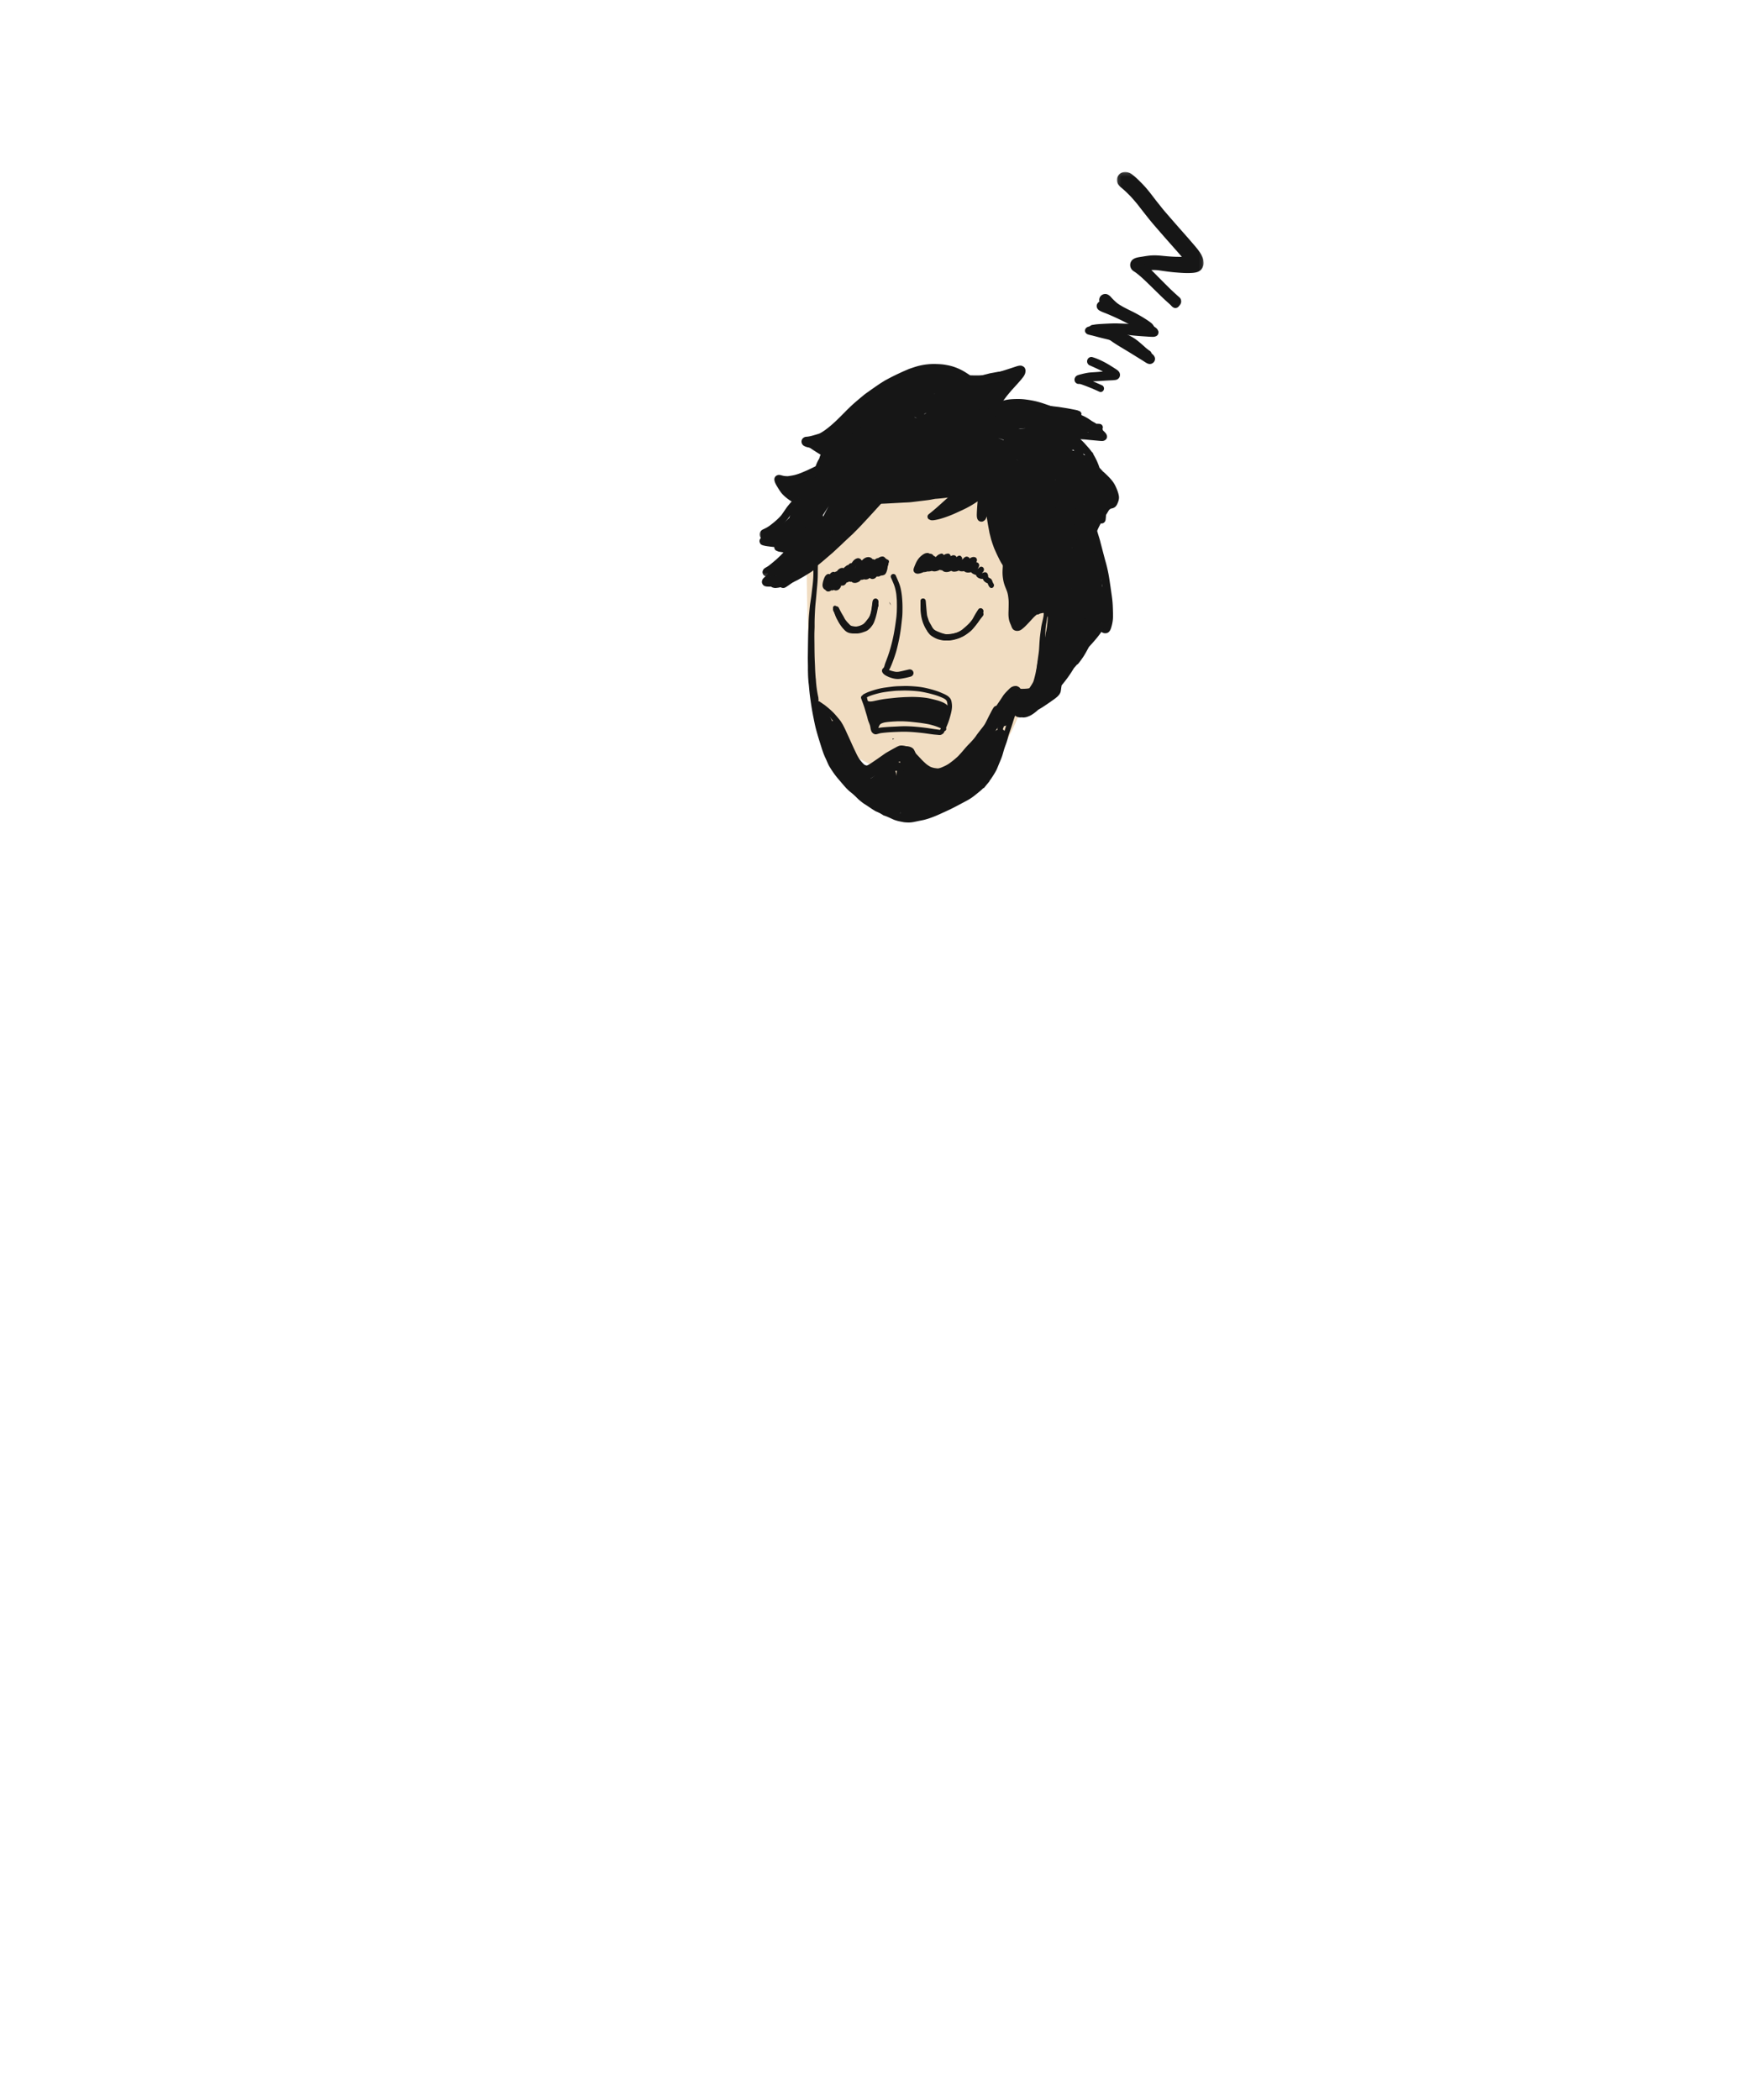 <svg width="500" height="600" xmlns="http://www.w3.org/2000/svg" xmlns:xlink="http://www.w3.org/1999/xlink"><defs><path id="a" d="M0 .011h20.775V22.83H0z"/><path id="c" d="M.108.124h24.8v38.665H.107z"/></defs><g fill="none" fill-rule="evenodd"><path d="M308.455 166.84l-15.713 33.6c-6.837 17.178-13.53 25.768-20.077 25.768-9.821 0-33.91-10.865-38.06-18.317-2.767-4.967-4.15-22.264-4.15-51.89 10.844-12.283 19.811-18.425 26.903-18.425 4.772 0 15.626-1.316 29.402 7.52 4.464 2.862 11.695 10.11 21.695 21.745z" fill="#F1DDC2"/><path d="M244.282 162.297c.11-.216.24-.422.375-.623l-.076.12c-.116.184-.225.373-.33.564l.031-.061m.51-1.387l.045.036-.045-.036m.013-.03a.75.75 0 01.03.041l-.03-.04m7.317-1.88a2.41 2.41 0 00-.415.057c-.173.037-.34.134-.5.21-.1.047-.195.11-.286.181-.119.007-.237.03-.352.067-.249.08-.457.242-.653.415l-.011-.007a3.829 3.829 0 00-.293-.125c-.03-.004-.058-.01-.087-.013a1.01 1.01 0 00-.23-.033 1.535 1.535 0 00-.687-.49c-.34-.122-.675-.1-1.023-.017-.14.034-.302.11-.43.175a2.549 2.549 0 00-.309.187c-.188.133-.36.291-.52.46-.05.02-.096.041-.142.064a2.294 2.294 0 00-.231-.312c-.113-.13-.262-.202-.412-.268a1.046 1.046 0 00-.376-.067c-.13-.007-.295.042-.42.085a2.098 2.098 0 00-.486.255c-.395.266-.68.666-.938 1.07a.74.74 0 00-.29.024 1.188 1.188 0 00-.327.165 1.606 1.606 0 00-.357.377.61.61 0 00-.4.102c-.216.165-.436.32-.642.497-.084.074-.16.176-.228.273a1.317 1.317 0 00-.743-.036c-.521.115-.92.513-1.24.94a1.026 1.026 0 00-.55.243 1.202 1.202 0 00-.188-.056.587.587 0 00-.3-.019l-.21.03a2.562 2.562 0 00-.261.12 4.513 4.513 0 00-.228.181 2.356 2.356 0 00-.275.344.68.68 0 00-.339-.088 2.591 2.591 0 00-.261.04c-.144.027-.284.148-.394.237a1.488 1.488 0 00-.262.282 2.2 2.2 0 00-.263.45c-.07.162-.13.33-.193.495a6.918 6.918 0 00-.287 1.015 9.2 9.2 0 00-.042.25l-.04.317c-.005.173.015.34.048.51.05.255.226.54.403.717a.75.75 0 00.344.196c.047.066.095.132.144.197.076.068.155.129.24.185.157.112.401.13.58.11a1.171 1.171 0 00.718-.331l.031.007c.163.03.322.036.484-.011.08-.023.165-.06.248-.108.263.15.55.184.845.122.258-.054.498-.181.69-.372.182-.18.33-.388.436-.625a2.56 2.56 0 00.136-.4 1.145 1.145 0 00.585.017c.123-.03.234-.083.345-.145.104-.058.212-.17.292-.264.11-.127.206-.28.291-.427l.003-.006a2.162 2.162 0 00.483-.157c.093-.04.193-.085.277-.148.151.067.315.102.48.094a.854.854 0 00.206-.037c.117.132.29.234.438.279.27.083.545.09.82.04a2.86 2.86 0 00.746-.27c.226-.109.422-.31.58-.509l.05-.068c.172.006.346-.01.509-.039.142-.025.28-.07.412-.13.11.032.22.053.328.064.112.011.214.009.325-.004a1.494 1.494 0 00.947-.45c.208.185.463.3.746.31.281.01.54-.06.78-.212.18-.114.323-.28.449-.459l.04-.007a1.12 1.12 0 00.154-.039c.109.024.22.029.328.017.285-.032.527-.141.755-.3a.995.995 0 00.395-.017c.127-.032.253-.068.38-.103.532-.15.776-.804.924-1.299.113-.377.18-.774.219-1.173l.018-.044c.04-.1.072-.203.107-.304.034-.101.057-.204.073-.31.016-.086.025-.173.028-.26l-.004-.034.063-.105a.639.639 0 00-.21-.842.544.544 0 00-.296-.083c-.074-.097-.167-.164-.267-.237a.577.577 0 00-.153-.076 1.315 1.315 0 00-.033-.05l-.124-.169a8.134 8.134 0 00-.23-.185c-.096-.076-.338-.134-.467-.134h-.018m30.298 5.945l.082.067a1.309 1.309 0 01-.081-.067m-.042-.028l.044.06a.727.727 0 01-.044-.06m-1.56-1.542l-.018.016.018-.016m-1.601-1.084l-.021.01.02-.01m-1.007-1.502l.045.009-.051-.007.006-.002m-13.747-2.714c-.22.056-.435.172-.632.288-.23.136-.446.31-.653.483-.685.574-1.2 1.339-1.562 2.175-.187.43-.364.866-.52 1.31-.066.19-.114.424-.09.625l.024.18c.026.08.058.157.1.228.08.153.217.252.346.353.092.073.221.108.329.145.114.04.242.042.361.054.126.012.269-.016.391-.036.112-.017.22-.04.33-.069.349-.087.68-.216 1.01-.354.014 0 .028.002.041.003.222.012.45-.03.665-.078.117-.027.232-.065.345-.109.128.012.256.015.382.009.246-.011.493-.064.732-.119.066-.015.131-.032.196-.05.073.032.149.059.227.079.148.037.304.048.455.058.14.01.282-.018.419-.037.148-.024.29-.058.434-.102.252-.076.497-.183.734-.301.098.04.199.07.302.09.128.027.256.044.385.052.04.043.08.082.116.115.138.126.24.179.406.253.2.09.423.111.64.12.484.02.966-.146 1.408-.337l.023-.01a.895.895 0 00.028.02c.43.296.941.24 1.421.144a3.3 3.3 0 00.63-.214l.056-.025a1.51 1.51 0 00.442.182c.348.075.713.056 1.064-.022.098.093.201.176.322.234.513.252 1.08.198 1.618.086l.069-.015.052.068c.092.1.191.182.299.266.167.128.35.204.54.287l.187.08a.999.999 0 00.31.061l.013.055c.043.168.138.323.244.453.284.343.73.534 1.147.61.14.025.264.04.403.033.051-.003.105-.01.158-.018.01.032.023.065.036.098.03.1.072.195.125.284.06.085.122.169.186.251.079.103.212.194.306.27.092.075.187.135.287.194.135.078.28.13.425.181.059.156.12.31.185.463.076.177.184.34.283.501.215.352.64.495.994.276.33-.204.477-.7.262-1.052a4.878 4.878 0 01-.275-.5c-.107-.307-.199-.642-.422-.878a1.655 1.655 0 00-.414-.286 4.448 4.448 0 01-.163-.085.716.716 0 01-.103-.067 2.342 2.342 0 01-.166-.16 1.208 1.208 0 01-.01-.036 8.872 8.872 0 01-.013-.199 1.752 1.752 0 00-.105-.515c-.079-.213-.174-.386-.368-.506l-.192-.085a.777.777 0 00-.424 0c-.128.023-.24.058-.36.105a1.777 1.777 0 01-.291.083h-.017a.592.592 0 01-.022-.005l.035-.06a3.652 3.652 0 00.044-.034c.085-.068.172-.13.246-.21.122-.133.176-.284.227-.454a.847.847 0 00-.198-.797c-.241-.254-.647-.324-.94-.128a2.08 2.08 0 00-.448.388c-.077.03-.155.06-.233.087l.044-.038c.216-.19.317-.46.404-.732.09-.28-.013-.616-.205-.818a.806.806 0 00-.593-.251 1.33 1.33 0 00.165-.448c.037-.228.035-.43-.08-.636a.771.771 0 00-.466-.38c-.13-.031-.262-.047-.393-.065l-.208.03a.725.725 0 00-.196.043 2.025 2.025 0 00-.728.387.747.747 0 00-.169-.286.703.703 0 00-.309-.19.868.868 0 00-.313-.08c-.174-.02-.338.039-.492.119-.249.13-.442.346-.636.551-.08.085-.16.168-.24.25a.803.803 0 00.026-.103.8.8 0 00-.02-.45.734.734 0 00-.18-.325 3.57 3.57 0 01-.088-.117.687.687 0 00-.306-.187.663.663 0 00-.534.072c-.154.098-.31.19-.462.288l-.02.012c-.049-.085-.11-.16-.17-.238a.892.892 0 00-.373-.235 1.285 1.285 0 00-.334-.04 1.32 1.32 0 00-.355.073c-.139.046-.278.11-.41.185-.038-.115-.094-.223-.145-.334a.78.78 0 00-.269-.283.743.743 0 00-.576-.08c-.117.027-.235.048-.353.073a1.585 1.585 0 00-.426.19c-.072.04-.14.092-.205.146a1.69 1.69 0 00-.03-.05c-.173-.276-.497-.464-.815-.352-.26.091-.516.17-.75.323-.26.17-.49.402-.708.628l-.017.019a1.317 1.317 0 00-.596-.351 1.379 1.379 0 00-.103-.155c-.276-.362-.658-.483-1.054-.461a.59.59 0 00-.242-.139.97.97 0 00-.377-.067 2.13 2.13 0 00-.517.075m-9.591 6.026a.743.743 0 00-.348.443c-.06.21-.009.38.076.57l.197.443.476 1.12c.411.968.65 1.987.802 3.021.047.375.074.749.102 1.125.022.283.055.566.06.848.01.66.033 1.319.017 1.978l-.026 1.023c-.009.37-.05.742-.073 1.111-.04.6-.138 1.196-.211 1.791-.26 1.843-.55 3.679-.984 5.491a51.32 51.32 0 01-.821 3.04c-.265.874-.586 1.731-.905 2.585-.144.385-.298.769-.423 1.16-.064.198-.096.404-.166.6a3.256 3.256 0 01-.216.4l-.135.105c-.208.17-.3.462-.294.714.008.34.207.616.434.853.2.208.442.372.695.513a8.188 8.188 0 001.566.658c.673.209 1.364.342 2.07.299.43-.027.862-.104 1.285-.183.23-.044.462-.082.69-.133.495-.111.99-.223 1.475-.367.557-.166.905-.727.747-1.288a1.058 1.058 0 00-.492-.626c-.255-.147-.538-.168-.824-.106-.971.215-1.934.482-2.916.644a4.786 4.786 0 01-.835.01 10.678 10.678 0 01-.973-.211 7.44 7.44 0 01-.866-.301l-.079-.036c.061-.08.12-.16.178-.243.122-.175.21-.384.294-.583.345-.762.642-1.55.921-2.338.315-.884.613-1.778.847-2.686.515-2.005.932-4.03 1.194-6.082.129-1.01.24-2.02.345-3.032.1-.976.1-1.955.102-2.934a31.131 31.131 0 00-.14-2.847 18.338 18.338 0 00-.482-2.916c-.215-.835-.575-1.623-.911-2.414-.137-.32-.277-.636-.418-.953-.075-.166-.283-.295-.452-.34a.77.77 0 00-.583.074m.174 47.203c.151-.065.302-.129.454-.192a2.307 2.307 0 01-.5-.112c.006.101.022.202.046.304m2.24 3.721c-.095.02-.19.037-.286.052.16.113.328.204.5.269l-.003-.006a2.58 2.58 0 01-.09-.34c-.04.01-.08.018-.12.025" fill="#161616"/><path d="M257.165 232.434l.033-.16.03-.181.019-.11.022-.14c-.026.198-.04.399-.053.599a.44.44 0 00-.051-.008zm-1.068-10.748a13.092 13.092 0 00-.03-.475c-.019-.222-.079-.425-.143-.642a.577.577 0 00-.165-.226c.044-.017.09-.039.134-.059a2.78 2.78 0 01.286-.067h.053c.02.06.012.123.005.187l-.01.092-.016.148-.038.373-.053.515-.02.193-.003-.04zm50.114-65.13c.044-.092.093-.176.152-.263l.055-.054a.264.264 0 01.042-.013l.036.002c-.1.1-.194.216-.287.333l.002-.005zm-82.093-2.302l-.069-.042c.15-.023.3-.055.447-.088l-.145.053-.136.056-.04.016-.038.016-.019-.01zm87.35-3.177l.102-.288c.086-.246.174-.492.264-.737l.03-.056.045-.087a15.39 15.39 0 00.745-1.6c.16-.389.259-.786.344-1.158a.89.89 0 00-.088-.67.86.86 0 00-.168-.207c.005-.023.006-.048.007-.072l.173.013.008.068.016.078c.037.182.082.358.128.535l.015.064.018.069c.02.072.04.146.056.219l.063.25.061.253c.031.125.07.25.109.374l-.095.138c-.175.264-.34.534-.506.804l-.213.347-.162.257c-.162.257-.325.516-.467.78-.126.226-.24.46-.353.692l-.101.209a7.04 7.04 0 00-.031-.275zm-76.376-3.878l.313-.479.248-.384.864-1.338.093-.147.152-.24-.606 1.111c-.261.489-.511.984-.761 1.478l-.03.06-.189.37a2.99 2.99 0 00-.084-.43zm-2.138 45.164l-.007-.106-.007-.105c-.035-.562-.056-1.152-.073-1.625l-.009-.229c-.013-.315-.025-.628-.04-.943-.084-1.635-.1-3.3-.113-4.909v-.033l-.008-.8-.005-.417c-.01-.83-.016-1.64-.002-2.43.007-.282.016-.563.027-.845l.02-.57c.01-.293.007-.588.005-.883-.001-.164-.002-.33-.001-.495.003-1.028.047-2.039.089-2.893.041-.874.1-1.909.212-2.957.094-.89.182-1.827.268-2.863.033-.402.07-.805.107-1.208l.02-.208c.042-.467.084-.935.12-1.402.068-.843.098-1.753.102-2.949 0-.669.01-1.386.03-2.257.24-.17.45-.332.638-.493.279-.24.509-.534.73-.817l.042-.054c.19-.243.383-.5.583-.778.246-.265.492-.532.734-.8.86-.955 1.69-1.948 2.389-2.793l.273-.33c.433-.475.862-.95 1.292-1.427l.654-.722c.219-.243.435-.489.65-.735l.302-.344.142-.161c.228-.259.464-.525.685-.798.106-.133.215-.264.322-.397.346-.419.702-.85 1.016-1.303a67.1 67.1 0 002.136-3.245c.302-.483.613-.983.89-1.498a1.133 1.133 0 00.115-.87c.727-.899 1.45-1.803 2.17-2.71 1.404-.147 2.754-.272 3.888-.375.499-.045.997-.092 1.495-.14l.475-.046.845-.081a593.95 593.95 0 003.178-.324c2.112-.22 4.164-.26 5.892-.269h.241c.293-.004.586-.005.88-.005.46 0 1.153.003 1.86.043 1.138.065 2.075.13 2.95.206l.37.033c2.062.176 4.194.358 6.284.609.69.11 1.375.298 1.964.465.243.07.479.148.718.23.232.08.464.179.703.28l.453.222.168.081c.153.075.304.161.454.247l.09.052.145.08c.132.072.262.158.389.242l.048.032.076.05.141.092c.253.16.496.338.679.477.427.351.805.776 1.15 1.184.246.29.487.584.724.884.27.357.531.708.757 1.07.206.338.397.702.585 1.113.224.624.392 1.18.513 1.7.13.552.222 1.14.295 1.642.11 1.01.118 2.047.024 3.083a47.34 47.34 0 01-.475 2.597 35.712 35.712 0 01-.323 1.457l-.015.067-.009.036a18.98 18.98 0 00-.288 1.355c-.16.998-.237 1.98-.305 3.144-.022.412-.044.9-.03 1.383.015.535.074 1.095.185 1.762.111.66.304 1.335.591 2.064l.16.4c.079.193.153.377.225.564.062.162.123.325.177.49.106.332.186.69.257 1.16.066.499.148 1.119.153 1.721a63.19 63.19 0 01-.027 2.142l-.011.379c-.019.55-.038 1.12.02 1.687.042.385.096.797.214 1.196.11.37.271.741.4 1.04l.026.057.03.075.093.24c.09.238.179.474.302.68.263.454.784.725 1.397.725.34 0 .684-.086.968-.241.292-.16.557-.386.79-.586l.104-.089c.184-.156.358-.33.528-.498l.117-.117c.144-.142.287-.285.426-.431.35-.37.695-.741 1.04-1.115l.024-.029.322-.35.11-.122c.34-.374.721-.728 1.238-1.147.054.03.125.047.198.047a.477.477 0 00.232-.06l.102-.055c.082-.043.16-.085.24-.125.324-.111.655-.167.965-.21l.141-.01.022.04.01.062c.004.258-.022.512-.05.726a16.08 16.08 0 01-.29 1.427c-.125.527-.22.946-.305 1.357-.066.33-.111.67-.154.998l-.04.285c-.068.51-.132 1.021-.195 1.532-.094.77-.164 1.614-.22 2.652-.016.313-.036.628-.058.942l-.026.399c-.016.278-.05.559-.085.846l-.04.328c-.14.974-.273 1.95-.402 2.928l-.015.107c-.047.34-.095.679-.152 1.017-.07.416-.153.856-.26 1.386-.067.346-.154.694-.238 1.03l-.012.047-.07.282c-.089.361-.211.832-.38 1.283-.196.424-.453.823-.678 1.173a12.48 12.48 0 01-.419.623l-.038.042a4.205 4.205 0 01-.475.096 13.73 13.73 0 01-1.514.083c-.44 0-.867-.02-1.27-.063a1.18 1.18 0 00-.373-.317l-.027.073-.023.07c-.238.762-.448 1.547-.652 2.304l-.024.088c-.068.277-.134.555-.2.832-.152.633-.304 1.267-.469 1.898-.302 1.157-.628 2.35-.964 3.546-.126.445-.262.886-.399 1.329l-.183.59-.155.525c-.11.379-.225.77-.354 1.148a.307.307 0 00-.05-.067c-.16-.17-.34-.345-.6-.426a1.72 1.72 0 00-.526-.101c-.083 0-.163.01-.244.028-.275.067-.52.177-.804.321l-.162.08c-.192.098-.392.197-.58.313a11.79 11.79 0 00-1.432 1.05c-.793.674-1.496 1.467-2.176 2.235l-.229.258c-.172.193-.338.39-.504.586-.17.201-.341.402-.517.599-.412.46-.769.869-1.093 1.254-.45.533-.892 1.072-1.334 1.61-.336.409-.673.817-1.01 1.223-.233.278-.463.558-.692.838l-.522.634c-1.222 1.433-2.309 2.482-3.42 3.299a11 11 0 01-1.002.628c-.405.22-.834.392-1.274.565-.308.107-.619.208-.924.298a5.697 5.697 0 01-.908.172 7.445 7.445 0 01-.946-.005c-.365-.024-.73-.077-1.083-.13a7.4 7.4 0 01-1.356-.384 3.738 3.738 0 01-.228-.132 3.364 3.364 0 01-.148-.173c-.187-.289-.36-.594-.526-.89a41.31 41.31 0 00-.206-.36 17.352 17.352 0 00-.912-1.432 1.167 1.167 0 00-.145-.211c-.042-.06-.088-.12-.132-.179l-.086-.113a1.906 1.906 0 00-.108-.132 12.809 12.809 0 00-.293-1.606.875.875 0 00-.865-.747.885.885 0 00-.875.77l-.005.045-.006.047-.073-.043-.078-.04c-.585-.304-1.087-.496-1.58-.606a4.567 4.567 0 00-1-.123c-.09 0-.179.003-.268.01-.66.057-1.225.231-1.68.52l-.446.284c-.28.177-.558.355-.837.535-.554.355-1.052.68-1.522 1.063-.192.156-.378.327-.56.491-.185.168-.377.344-.576.505-.31.248-.645.503-1.055.797l-.08.057c-.28.192-.555.373-.851.513a3.669 3.669 0 01-.36.08c-.105 0-.209-.006-.314-.016a3.916 3.916 0 01-.483-.165 5.725 5.725 0 01-.72-.462 9.778 9.778 0 01-1.264-1.344 88.142 88.142 0 01-1.31-1.732c-.25-.365-.539-.792-.8-1.233-.23-.393-.501-.86-.755-1.346-.43-.82-.841-1.668-1.239-2.489l-.262-.54c-.323-.666-.608-1.362-.885-2.034a63.602 63.602 0 00-.389-.936l-.275-.654c-.3-.716-.61-1.457-.96-2.166-.173-.35-.338-.705-.504-1.06a29.314 29.314 0 00-.885-1.795l-.058-.107c-.186-.34-.377-.69-.642-.97-.243-.256-.548-.454-.84-.644l-.157-.102a163.07 163.07 0 01-1.564-1.04.838.838 0 00-.2-.1l.015-.218a7.92 7.92 0 01.262-1.474 19.354 19.354 0 01-.063-.724 31.547 31.547 0 01-.68-4.625 41.73 41.73 0 01-.055-.874 1.086 1.086 0 00-.013.156 52.308 52.308 0 01-.118-1.586zm-4.886-52.25l-.352-.2.115-.061.19-.083c.343-.054.68-.122 1.021-.203-.1.143-.226.336-.337.535l-.16.281a42.23 42.23 0 01-.477-.268zm78.168-1.577l-.59-.137-.356-.083-.104-.025-.546-.127c-.217-.05-.436-.117-.647-.18l-.152-.046-.19-.057-.42-.118c-.737-.207-1.561-.44-2.334-.726.572.114 1.15.216 1.726.317l.047.008.774.137 1.002.177c1.018.181 2.035.366 3.052.556l.275.062.275.062-.178.01c-.227.037-.48.092-.796.17-.123.032-.242.07-.36.111l-.478-.111zm-15.555-7.1l-.174-.055-.093-.033.4.103c-.044-.006-.088-.01-.133-.015zm18.984-1.482a32.72 32.72 0 00-.239-.382c.21.145.42.287.63.436l-.052.003a3.248 3.248 0 01-.145.035c-.064-.032-.128-.061-.194-.092zm-3.023-1.217l-.385-.125-.067-.02c.074-.002.148-.017.222-.033a1.33 1.33 0 00.263-.076c.055.075.116.153.177.23l.06.078.035.05c-.102-.037-.203-.07-.305-.104zm-70.676-1.831l-.155-.034-.058-.028.182.053.036.01-.005-.001zm49.46-1.657a17.55 17.55 0 01-.267-.116c.375.142.742.26 1.182.4.155.05.312.1.468.146l-.042.027-.003-.003a1.718 1.718 0 00-.064.044c-.49-.184-.895-.342-1.275-.498zm25.237-1.678c.076-.005.177-.014.277-.025l.117.062-.394-.037zm-69.535-.883l.03-.019.158-.104.255-.167c-.057.067-.108.14-.154.215l-.159.042-.14.04.01-.007zm50.346-.197a46.78 46.78 0 00-.46-.035 27.721 27.721 0 011.7-.064c.093 0 .186.001.276.003-.335.015-.67.038-1.005.059-.17.01-.34.024-.51.037v.003l-.001-.003zm-29.87-3.122a2.243 2.243 0 01-.293-.16.606.606 0 01-.055-.056.197.197 0 01-.026-.04c.071.06.158.102.224.132l.239.109c.096.045.192.089.287.131a3.8 3.8 0 01-.376-.116zm2.428-1.098l.029-.008.028-.013c.242-.113.484-.226.726-.337l-.062.032-.4.248a1.115 1.115 0 00-.163.123l-.158-.045zm16.942-1.143l.171-.12.141-.1-.102.1-.097.104-.023.024-.02.022a.934.934 0 00-.07-.03zm-36.223 4.155l.04-.059c.114-.11.227-.22.343-.33.487-.464.994-.926 1.482-1.373l.079-.072c.09-.081.18-.163.271-.243 1.286-.948 2.652-1.765 3.82-2.439.193-.112.39-.222.585-.331-.29.177-.576.362-.862.547-.767.441-1.429.858-2.023 1.273-.8.561-1.418 1.072-1.944 1.609-.261.233-.515.474-.769.714l-.195.183c-.124.119-.251.236-.377.353l-.214.198-.182.055-.043.013-.088.026-.017.008.094-.132zm22.177-8.804l.118-.048.104-.039a15.69 15.69 0 00-.266.132l.044-.045zm24.427-7.273l-.038.005a1.94 1.94 0 00-.406.077c-.374.124-.723.326-1.061.522l-.084.047c-.32.004-.648.024-.966.043l-.301.017c-.324.018-.648.044-.972.07l-.445.032c-.143.01-.287.03-.43.049-.072.01-.143.018-.215.026l-.525.061-.525.06c-.41.048-.821.127-1.22.203l-.337.065-.338.06c-.3.051-.61.105-.91.183l-1.023.263-.942.241-.12.032c-.283.074-.577.15-.862.245l-.79.257c-.727.234-1.48.477-2.202.762-.383.15-.766.302-1.148.455l-.25-.074c-.452-.13-.907-.22-1.33-.301-.494-.09-.982-.17-1.452-.24a26.367 26.367 0 00-5.812-.175 24.11 24.11 0 00-2.885.437 32.647 32.647 0 00-3.563.953c-.83.21-1.679.484-2.519.815a26.52 26.52 0 00-1.295.558l-.11.05c-.328.149-.667.303-.992.472l-1.535.8-.482.25-.118.06c-.12.062-.241.123-.357.193l-.75.449-.283.17-.732.438-.078.048a8.435 8.435 0 00-.434.283l-.223.149c-.163.107-.325.213-.489.318-.354.23-.72.467-1.068.715l-1.152.824-.073.051-.141.1c-.167.119-.334.237-.498.362-.236.18-.473.36-.71.538-.435.328-.869.656-1.298.99a268.19 268.19 0 00-1.966 1.532l-.464.342-.286.21-.185.138c-.146.109-.292.216-.442.318l-.309.21c-.416.281-.845.572-1.28.84l-.518.316-.483.296c-.168.104-.351.195-.527.283-.082.041-.167.083-.247.127l-.197.103c-.18.095-.36.191-.546.279l-.386.18-.515.241-.377.144-.123.047-.03.01c-.129.05-.256.099-.386.145-.247.085-.496.192-.656.381-.43.111-.862.219-1.295.319l-.946.217-.947.22a7.58 7.58 0 01-.27.054c-.312.061-.635.124-.911.318a1.39 1.39 0 00-.382.4c-.09.13-.145.385-.145.547 0 .201.063.395.178.547a.675.675 0 00.218.248c.055.05.112.097.17.141.402.324.825.615 1.337.952.459.304.921.603 1.386.899.373.236.752.464 1.133.69a5.43 5.43 0 00-.392 1.104c-.28.43-.525.908-.773 1.501a7.806 7.806 0 00-.488 1.658l-.005.05-.003-.003a416.84 416.84 0 00-3.389 2.17l-.292.192c-.334.223-.68.453-1.04.628-.25.086-.512.151-.765.215a13.141 13.141 0 00-.998.286 10.55 10.55 0 00-.262.097l-.062.022c-.093.033-.19.068-.273.114-.137.072-.25.165-.358.295a.92.92 0 00-.263.556.813.813 0 00-.216.171l-.042.052c-.12.148-.233.288-.288.484-.047.172-.067.453-.009.639.055.171.128.407.298.545.133.11.244.203.38.272l.076.04.289.149c.36.18.75.384 1.223.64l.12.065c.202.11.406.218.612.323a20.461 20.461 0 00-1.735 4.57c-.116.47-.217.964-.299 1.466-.522.476-1.044.953-1.57 1.425l-.776.695-.357.318c-.114.103-.229.204-.344.305l-.17.148a4.04 4.04 0 01-.15.128c-.228.196-.465.397-.604.68-.124.252-.184.533-.193.908-.009.331.115.684.205.941a6.658 6.658 0 00.627 1.305 1.74 1.74 0 00-.424.3c-.124.122-.226.264-.326.403l-.056.078c-.169.23-.175.588-.11.825.066.235.244.524.494.638.192.089.4.181.61.261.136.052.289.074.436.094l.128.02.317.05.317.05a19.28 19.28 0 001.887.2c.169.01.338.014.507.014l.198-.001c.035.113.078.239.127.375l.033.094.026.073.017.043c.112.315.227.639.352.954.01.029.021.057.033.086l-.001-.046c.01.07.032.133.056.199l.056.156c.046.152.127.295.237.41l-.446.364-.476.395c-.86.493-1.836 1.052-2.854 1.498l-.158.057c-.153.054-.31.11-.45.187-.355.189-.54.637-.428 1.044a.91.91 0 00.313.47 1.2 1.2 0 00-.073.813c.09.323.333.599.687.776.178.091.366.145.576.166a.663.663 0 00.66.618c.236 0 .426-.033.641-.107l.133-.045.187-.064a7.73 7.73 0 00.657-.268c.383-.172.788-.361 1.272-.598.269-.131.534-.272.8-.412l.355-.187a17.623 17.623 0 002.598-1.67c.435-.335.882-.702 1.327-1.09a3.257 3.257 0 00-.01.24c-.003.261-.004.496-.005.73-.004.603-.007 1.286-.051 1.95a39.28 39.28 0 01-.247 2.588c-.057.442-.109.885-.161 1.33l-.005.046c-.046.39-.091.781-.142 1.172l-.009.062-.193 1.328-.065.446-.005.033c-.052.35-.106.713-.145 1.073a106.3 106.3 0 00-.269 2.923c-.069.914-.084 1.87-.1 2.713l-.002.115c-.004.257-.02.513-.037.768-.012.179-.022.358-.03.537-.02.499-.035.999-.048 1.498-.031 1.25-.046 2.52-.062 3.75v.116c-.008.625-.015 1.25-.025 1.875-.007.582.003 1.175.013 1.748l.001.08a68.77 68.77 0 01.016 1.541c-.003.3-.005.601.005.902l.014.49c.007.3.014.599.027.898.017.371.044.74.071 1.109l.007.1.018.241c.018.234.046.466.075.698.026.211.051.41.068.608.093 1.068.18 1.967.297 2.88.14 1.074.293 2.143.456 3.177a73.58 73.58 0 00.534 2.929l.1.506c.145.732.31 1.56.51 2.363.214.85.47 1.764.804 2.879.16.532.326 1.064.493 1.596l.055.175.308.98c.253.815.6 1.878 1.06 2.883.05.11.1.218.153.327.07.148.14.297.207.446.17.406.356.842.561 1.276.191.402.43.784.664 1.152l.081.13c.234.375.48.745.732 1.095l.037.052c.293.411.626.875.977 1.293.618.735 1.241 1.464 1.865 2.193.555.65 1.231 1.4 2.032 2.022a18.337 18.337 0 011.66 1.482c.178.179.356.357.542.527.399.36.82.707 1.254 1.027.24.178.496.34.742.497l.121.079c.11.068.218.138.325.21l.316.212.13.087c.273.183.547.367.82.552a16.576 16.576 0 001.256.78c.501.205.995.425 1.463.695.25.145.489.296.721.457.326.11.655.216.974.347.685.283 1.348.604 2.023.907.471.177.954.316 1.442.434.49.098.978.2 1.47.287l.086.008a12.3 12.3 0 001.213.065h.173a8.232 8.232 0 001.523-.193l.537-.111.74-.157.478-.093c.302-.058.644-.123.972-.205.82-.2 1.705-.49 2.792-.915.82-.318 1.633-.691 2.42-1.052l.46-.21c.492-.225.984-.45 1.474-.678.396-.184.792-.386 1.175-.581l.077-.04.106-.054c.505-.254 1.004-.522 1.504-.788l.1-.053c.318-.17.634-.34.952-.507.45-.235.897-.474 1.343-.718.371-.203.755-.44 1.242-.77.37-.248.726-.536 1.07-.813l.248-.199c.389-.31.773-.626 1.154-.944.301-.251.603-.536.897-.844a8.1 8.1 0 00-.008.191c.446-.549.89-1.098 1.342-1.643l.309-.368.001-.08c.166-.222.323-.445.467-.662l.165-.245a23.99 23.99 0 00.98-1.552c.27-.454.475-.854.64-1.26.18-.436.357-.873.531-1.309l.1-.23.015-.037c.34-.794.692-1.617.925-2.462.14-.508.269-.952.393-1.357.105-.344.231-.69.351-1.025l.016-.042.129-.36a16.6 16.6 0 00.56-1.801c.076-.29.15-.574.238-.845.127-.385.259-.768.39-1.152.207-.604.393-1.15.566-1.698l.215-.684c.119-.386.238-.77.365-1.153.17-.506.359-1 .554-1.501l.155-.404c.248-.647.438-1.337.607-1.947.077-.276.124-.563.17-.842l.005-.036.012-.073a8.2 8.2 0 00.108-1.323l.064.001.072.006c.153.014.307.015.466.015.078 0 .155.002.232.003l.087.002c.128 0 .256-.008.383-.015l.04-.003c.079-.007.156-.01.233-.013.468-.02.967-.078 1.52-.18.367-.066.695-.189.947-.358.277-.184.44-.405.615-.64.213-.29.408-.615.564-.878l.15-.25c.262-.433.479-.877.664-1.356.101-.258.16-.54.213-.788l.008-.04c.084-.402.167-.802.238-1.205.177-.985.329-1.878.405-2.798.032-.395.063-.792.093-1.19l.045-.573.081-1.034.018-.233c.056-.678.117-1.448.127-2.19l.005-.404.002-.1c.004-.29.008-.578.004-.867a106.03 106.03 0 01-.017-1.522c-.002-.829.055-1.67.11-2.485l.009-.113c.017-.248.039-.495.061-.744l.025-.281c.043-.293.09-.586.138-.879l.013-.079c.073-.46.15-.938.208-1.41a9.37 9.37 0 00.067-1.14c0-.214-.03-.42-.088-.6.1.095.23.144.37.144.16 0 .316-.063.438-.176l.055-.05c.124-.116.243-.227.35-.355.09-.108.176-.222.26-.338.058.014.117.019.176.024.053.006.106.007.158.007.22 0 .454-.034.643-.062l.17-.025c.16-.022.322-.055.507-.104a4.73 4.73 0 00.88-.336 1.41 1.41 0 00.286-.205l.038-.032a1.561 1.561 0 00.198-.174c.15-.151.285-.336.393-.484.223-.305.424-.65.59-.947.513-.91.9-1.743 1.182-2.548l.086-.242.012-.032a43.6 43.6 0 00.761-2.312c.12-.407.273-.948.394-1.529.186-.884.243-1.782.299-2.65l.002-.045c.024-.354.035-.704.045-1.06l.003-.077c.015-.524.033-1.118.093-1.693.053-.315.123-.596.216-.857.118-.238.252-.461.41-.679.252-.309.525-.61.788-.902l.025-.027.024-.025c.121-.135.248-.265.375-.395l.033-.033.04-.04.035-.036c.143-.147.286-.293.423-.444l.044-.049.045-.05c.062-.035.18-.108.264-.189.147-.148.257-.32.327-.514l.018-.028c.302-.112.576-.267.861-.483.43-.323.864-.688 1.116-1.168.144-.271.27-.558.393-.835l.017-.036.106-.24.125-.277.052-.117c.146-.324.29-.647.428-.973.221-.477.484-.999.803-1.594a.84.84 0 00.22.026c.4 0 .784-.22.977-.56.07-.124.148-.272.175-.44.024-.13.035-.246.047-.37l.005-.048.01-.104.009-.097.01-.107.014-.172.007-.084c.012-.151.025-.304.032-.457l.343-.565c.16-.264.334-.55.532-.88.152-.111.308-.227.456-.35.31-.055.671-.133.977-.297a.66.66 0 00.172-.11l.243-.189c.088-.11.172-.22.256-.33a.969.969 0 00.086-.138l.04-.07c.114-.2.201-.423.278-.62l.038-.097c.082-.198.147-.407.194-.618a3.17 3.17 0 00.086-.842 3.89 3.89 0 00-.117-.734c-.09-.39-.2-.748-.333-1.094a13.754 13.754 0 00-.776-1.74c-.363-.662-.87-1.328-1.55-2.032l-.121-.126c-.211-.219-.435-.45-.662-.662l-.204-.196-.043-.04a9.088 9.088 0 00-.556-.506l-.214-.176a77.923 77.923 0 00-.68-.74l-.11-.122-.2-.217a18.17 18.17 0 00-1.723-3.77.722.722 0 00-.009-.06 2.506 2.506 0 00-.145-.323c-.077-.152-.224-.285-.354-.402-.451-.635-.975-1.233-1.432-1.744l-.616-.69a15.207 15.207 0 00-1.02-1.012l-.082-.074-.085-.078c.302.025.607.042.912.057.345.017.697.055 1.038.09.174.018.35.037.526.053.58.052 1.16.104 1.74.159l.226.021c.287.028.576.055.865.077l.195.016c.216.018.44.038.658.038.038 0 .077 0 .115-.002a1.47 1.47 0 001.038-.46c.197-.217.292-.445.299-.72a1.464 1.464 0 00-.167-.71c-.16-.327-.432-.59-.694-.845a7.689 7.689 0 00-.298-.276 1.435 1.435 0 00-.145-.416 1.01 1.01 0 00.114-.458c0-.265-.108-.524-.295-.712-.182-.181-.41-.275-.714-.295a8.22 8.22 0 00-.813-.014l-.391-.251c-.149-.094-.304-.18-.458-.266a7.862 7.862 0 01-.221-.124 7.727 7.727 0 00-.214-.12c-.194-.136-.391-.27-.588-.404l-.188-.127a12.577 12.577 0 00-2.271-1.206.931.931 0 00-.085-.74l-.146-.189a.92.92 0 00-.413-.238 7.184 7.184 0 00-.418-.168 2.805 2.805 0 00-.36-.095l-.099-.022a14.147 14.147 0 00-.498-.1l-.145-.03-.803-.153-.077-.016a38.61 38.61 0 00-1.263-.227l-.834-.131-1.075-.17c-.319-.05-.646-.086-.963-.121l-.354-.042c-.702-.084-1.404-.168-2.105-.25a46.181 46.181 0 00-2.755-.225 31.37 31.37 0 00-8.903.76 31.081 31.081 0 00-4.014 1.237.718.718 0 00-.523-.234h-.033l-.044.003-.046.002c.897-.96 1.798-1.921 2.699-2.88l.236-.251a169.62 169.62 0 012.263-2.367 62.09 62.09 0 002.173-2.332c.239-.273.489-.576.763-.928a.879.879 0 00.533-.705l.133-.182a.92.92 0 00.475-.799l-.001-.048c.1-.257.147-.506.145-.76a1.11 1.11 0 00-.143-.503c-.092-.16-.227-.25-.382-.346a1.146 1.146 0 00-.487-.136c-.014 0-.03 0-.043.002z" fill="#161616"/><path d="M250.442 231.173A1.615 1.615 0 00250 231l.442.173m-19.075-72.588l-.053.037.053-.037m18.183-20.278c-.398.41-.71.887-1.032 1.353l-.823 1.187c-.531.768-1.05 1.543-1.578 2.313-.503.733-1.034 1.45-1.555 2.171-.21.295-.449.571-.673.853l-.846 1.065-.98 1.081c-.26.29-.517.585-.788.865l-2.445 2.526c-.728.75-1.466 1.49-2.198 2.235-.683.694-1.396 1.36-2.095 2.04-.423.411-.885.792-1.338 1.173a27.19 27.19 0 01-1.781 1.38c-1.436.992-2.921 1.915-4.395 2.853-.64.408-1.278.822-1.923 1.223l-1.243.773c-.382.237-.76.468-1.12.733a1.569 1.569 0 01-.113.065l-.063.01.003.005a.687.687 0 00-.33.164.702.702 0 00-.04 1.004c.118.126.322.242.503.23.146-.011.284-.02.425-.063.15-.045.28-.112.414-.19l.079-.046c.024-.007.05-.012.074-.018l-.161.123c-.21.158-.402.333-.598.506a1.192 1.192 0 00-.25 1.444c.15.274.407.484.709.579l.323.055c.221.008.43-.039.625-.14.156-.063.299-.174.442-.263.218-.136.427-.286.637-.432l-.043.03c.242-.17.482-.34.721-.512 1.63-1.126 3.284-2.22 4.933-3.32.37-.245.735-.498 1.1-.752.463-.322.93-.637 1.376-.983.393-.303.782-.606 1.16-.927.36-.303.721-.605 1.078-.911.474-.41.948-.817 1.422-1.226.302-.26.614-.511.905-.783l2.474-2.302c.192-.179.378-.366.562-.554.129-.117.257-.235.384-.354l1.573-1.464c.253-.237.516-.465.758-.711.702-.717 1.423-1.42 2.107-2.152.716-.765 1.432-1.528 2.143-2.298 1.382-1.497 2.749-3.009 4.118-4.518.092-.102.18-.208.267-.313.055-.066.125-.13.162-.206.072-.143.144-.286.211-.431.048-.101.074-.212.122-.313.1-.207.04-.511-.065-.702-.14-.258-.466-.504-.782-.481a3.22 3.22 0 00-.634.087c.089-.35.163-.702.207-1.062.07-.579.01-1.219-.456-1.635-.238-.213-.486-.357-.82-.37l-.046-.001c-.285 0-.604.103-.803.307" fill="#161616"/><path d="M277.333 137.297a.718.718 0 00-.081.507c.032.15.132.338.268.407l.106.056-.66.153c-.433.096-.865.194-1.298.287-.43.094-.86.2-1.293.282a1.165 1.165 0 00-.21-.33 1.996 1.996 0 00-.285-.268 1.14 1.14 0 00-.608-.205c-.214-.04-.43-.008-.646.022-.868.075-1.735.206-2.6.322-.701.094-1.405.185-2.11.28-1.206.164-2.415.319-3.623.468l-2.069.2c-.663.064-1.333.058-2 .076-.33.009-.661.025-.99.02a28.04 28.04 0 01-2.92-.2c-.962-.117-1.914-.296-2.867-.473l-1.355-.27a15.138 15.138 0 00-.307-.06c-.174-.048-.347-.096-.521-.141a10.07 10.07 0 00-1.067-.202 1.141 1.141 0 00-.615.152 1.284 1.284 0 00-.58.751c-.192.65.148 1.45.782 1.632.375.108.761.18 1.145.254.245.067.49.135.736.193.133.03.265.062.398.093-.931.031-1.864.043-2.795.067-.332.01-.627.1-.876.348a1.375 1.375 0 00-.391.915c-.013.347.105.69.323.944.207.243.534.43.848.423 1.524-.04 3.047-.072 4.57-.156l4.28-.235c.828-.046 1.667-.056 2.493-.158l3.674-.446c.613-.074 1.222-.142 1.829-.256.396-.076.795-.146 1.193-.218l.523-.037c1.441-.108 2.876-.302 4.312-.475.935-.113 1.862-.298 2.79-.463.504-.09 1.006-.215 1.509-.323.419-.092.84-.183 1.259-.279.47-.108.94-.214 1.41-.331.234-.06.47-.113.7-.19.135-.047.265-.089.395-.155.172-.084.317-.204.469-.325.144-.116.31-.432.364-.612a1.94 1.94 0 00.057-.387 1.293 1.293 0 00-.132-.622c-.101-.258-.318-.443-.521-.602-.096-.076-.2-.125-.306-.18a3.124 3.124 0 00-.609-.243c-.325-.092-.664-.137-.997-.19-.133-.03-.265-.061-.397-.094a.761.761 0 00-.184-.023.584.584 0 00-.52.297" fill="#161616"/><path d="M281.611 136.131c-.277.139-.53.32-.786.497-.274.192-.544.388-.816.583l-.166.114a1.552 1.552 0 00-.084-.03c-.183-.06-.37-.083-.56-.111-.195-.03-.403.021-.597.048-.153.02-.313.091-.457.137-.431.14-.844.325-1.257.509-.135.06-.269.12-.403.182.15-.252.292-.51.426-.771.095-.19.15-.366.1-.58a.76.76 0 00-.915-.563c-.177.04-.385.163-.47.328-.504.992-1.14 1.91-1.85 2.768-.96 1.112-2.047 2.099-3.136 3.083-.58.523-1.158 1.048-1.74 1.57-.573.515-1.145 1.033-1.732 1.532-.318.27-.638.54-.958.806-.303.252-.619.487-.92.74a.88.88 0 00-.29.621c-.01.286.14.656.416.79.162.078.32.155.491.214.185.065.407.054.6.05.388-.01.774-.098 1.153-.173.733-.144 1.447-.363 2.153-.598a31.446 31.446 0 003.168-1.24l2.005-.918a29.575 29.575 0 004.34-2.476c-.03.33-.06.662-.085.993-.042.587-.083 1.172-.116 1.759-.013.223-.02.447-.029.67-.02.481-.029.979.108 1.442.09.309.253.569.532.745.351.224.864.27 1.23.049.142-.085.277-.177.401-.286.223-.195.346-.498.441-.769.039-.111.06-.23.077-.348l.034.211c.16.976.313 1.952.494 2.924l.203 1.078c.04.21.067.426.12.634l.4 1.59c.086.339.207.67.308 1.003.074.24.155.472.242.707.148.398.274.816.448 1.205l.43.961c.25.563.524 1.114.796 1.667.128.259.255.518.392.772.067.126.133.252.203.376a7.717 7.717 0 00.562.866c.085.297.19.587.322.873.223.486.841.722 1.344.606.208-.05.39-.146.546-.289.253-.23.346-.507.388-.834.07-.524-.088-1.05-.17-1.566l-.12-.755.041.048c.445.526 1.262.486 1.737.05.077.436.146.873.196 1.312.045.19.135.355.267.498.199.214.48.343.773.355.295.012.584-.095.8-.292.195-.18.378-.493.357-.769-.073-.962-.221-1.914-.377-2.866-.124-.75-.24-1.504-.384-2.252a19.336 19.336 0 00-.98-3.446c-.457-1.167-.997-2.3-1.519-3.44-.278-.606-.556-1.209-.836-1.812a35.366 35.366 0 00-.75-1.531c-.185-.356-.39-.702-.596-1.047a16.359 16.359 0 00-.855-2.362c-.1-.186-.24-.336-.418-.45a1.232 1.232 0 00-.931-.159c-.209.05-.391.146-.55.289-.216.2-.406.534-.389.838l.003.06-.087-.23c.043-.388.073-.777.077-1.168.005-.502-.127-1.06-.425-1.483l.158-.155c.44-.432.494-1.129.063-1.592a1.17 1.17 0 00-.912-.358c.102-.31.074-.671-.075-.949a1.182 1.182 0 00-1.049-.616c-.187 0-.378.043-.555.131m-55.705 25.929c.231-.233.46-.461.676-.706l.992-1.132a32.008 32.008 0 001.435-1.787c-.132.4-.272.796-.442 1.18a4.684 4.684 0 01-.423.694c-.225.238-.471.45-.723.66-.273.227-.545.448-.83.658-.229.155-.461.303-.698.445l.013-.012m4.46-7.4c-.136.34-.27.681-.402 1.024-.146.375-.282.754-.414 1.134a1.291 1.291 0 00-.41-.622c.309-.456.613-.916.92-1.372a.9.9 0 00.027-.043l.28-.122m-7.098-1.656l.121-.075c.24.118.488.185.75.236-.196.029-.392.052-.588.073-.243.018-.487.033-.732.042l.45-.276m8.345-10.71l.18.052c.1.03.2.056.302.082l-.058.104a1.22 1.22 0 00-.424-.237m-.997-.297l.21-.015c.144.07.29.136.438.196.097.04.197.071.298.101-.278-.074-.651-.065-.89.099l-.152.103-.023-.006a14.242 14.242 0 01-.468-.203 16.124 16.124 0 01-.41-.207c.332-.023.664-.047.997-.068m-4.615-2.848c.22.146.44.289.665.428.32.198.643.39.968.58a4.547 4.547 0 01-.65-.191 3.502 3.502 0 01-.38-.253 9.445 9.445 0 01-.603-.564m11.55-8.12c-.465.107-.88.342-1.3.558l-.488.25c-.332.171-.664.345-.997.513-.814.41-1.63.818-2.45 1.218-.293.145-.591.282-.887.421-.331.154-.659.32-.993.462l-1.305.555c-.292.125-.594.232-.892.344a13.09 13.09 0 01-1.192.362c-.291.073-.586.126-.882.177-.343.06-.688.113-1.034.158a6.509 6.509 0 01-1.236-.084 8.669 8.669 0 01-.487-.118c-.4-.108-.813-.232-1.224-.1-.41.131-.698.37-.858.774-.12.307-.094.63-.014.944.076.305.213.604.352.885.11.227.245.448.376.663.342.556.676 1.113 1.063 1.64.336.457.745.86 1.17 1.234.494.437 1.021.836 1.577 1.193.909.582 1.925 1.007 2.956 1.334-.254.308-.508.615-.764.922-.189.219-.379.436-.57.653-.35.36-.702.717-1.055 1.073a58.78 58.78 0 01-1.846 1.791 30.85 30.85 0 01-1.679 1.288c-.803.534-1.6 1.079-2.418 1.59l-.88.554-.071.032a9.76 9.76 0 01-.188.063c-.104.033-.21.06-.315.092-.367.11-.679.322-.88.653l-.042.074a.423.423 0 01-.02.013c-.105.066-.208.134-.316.197-.223.13-.36.256-.516.459-.22.282-.314.712-.198 1.057.092.272.231.568.504.706.172.087.324.149.504.199.599.168 1.22.248 1.837.324.476.06.955.111 1.432.161.556.058 1.11.115 1.667.17.93.09 1.874-.038 2.785-.232.294-.062.582-.162.868-.26a25.99 25.99 0 01-1.101 1.424 53.832 53.832 0 01-1.901 2.096c-.42.441-.832.89-1.26 1.321-.45.454-.899.91-1.355 1.356-.365.355-.728.727-1.13 1.044a1.173 1.173 0 00-.381.37 1.098 1.098 0 00-.17.46c-.301.271-.597.548-.89.828-.274.26-.571.518-.688.893-.078.248-.117.485-.056.743.05.211.182.456.33.616.399.427.998.458 1.544.467.252.005.504.01.757.013.005.002.01.005.014.009a.95.95 0 00.401.225c.196.083.4.104.608.14.104.007.209.005.313-.007.214-.014.426-.042.638-.073.653-.096 1.288-.318 1.904-.542 1.259-.46 2.448-1.057 3.647-1.644.166-.08.323-.181.482-.271l.744-.42c.365-.206.72-.427 1.078-.641.316-.19.63-.383.943-.58.442-.277.896-.553 1.298-.889.418-.348.5-.995.25-1.46-.31-.575-1.074-.823-1.657-.501-.3.166-.584.36-.872.544.077-.113.15-.23.216-.354a7.88 7.88 0 00.49-1.131c.205-.59.335-1.204.49-1.807.267-1.025.554-2.046.806-3.075.1-.405.188-.814.266-1.225.077-.41.164-.817.193-1.234.033-.482-.482-.812-.904-.686a1.102 1.102 0 00-.062-.136c-.208-.385-.584-.589-1.012-.63-1.24-.113-2.495.058-3.735.125-.121.006-.25.005-.376-.002l.78-.534c.528-.36 1.032-.757 1.543-1.138.416-.309.8-.664 1.197-.999a12.824 12.824 0 002.41-2.756c.12-.184.237-.37.353-.556l.022.003c.464.054.95.116 1.415.032.517-.095.899-.597.919-1.103a1.177 1.177 0 00-.315-.846c-.203-.218-.439-.312-.715-.361l.017-.035c.085-.173.167-.345.248-.518.08-.168.185-.353.17-.544-.019-.221-.02-.419-.129-.622a1.42 1.42 0 00-.442-.473 3.365 3.365 0 00-.804-.355 16.79 16.79 0 01-.495-.16.922.922 0 00-.833-.333c-.977-.546-1.905-1.169-2.86-1.751l-.389-.241a27.69 27.69 0 002.078-.638c1.637-.562 3.254-1.228 4.743-2.11.595-.352 1.165-.747 1.74-1.13.284-.189.563-.387.843-.587.38-.272.83-.605.94-1.081a1.158 1.158 0 00-.258-1.146 1.193 1.193 0 00-1.134-.346m-7.011-6.249l-.06.006.06-.006m4.908-1.69l-.022.016-.01.007.032-.022m4.275-.302c.478-.426.943-.866 1.4-1.314-.274.464-.538.934-.797 1.407-.342.193-.69.372-1.036.557-.28.148-.557.298-.837.445l-.036.02c.448-.359.876-.733 1.306-1.115m47.94-9.656l-.038.045-.105.126.142-.17m1.244-1.497l-.123.149.123-.149m-16.22-1.411l.196.035-.196-.035m18.163-4.349a1.611 1.611 0 01-.015.084l.015-.084m-28.241-1.374c-.842.201-1.656.489-2.476.763-.631.21-1.24.504-1.852.763-.476.202-.941.425-1.41.644a65.45 65.45 0 00-2.885 1.427l-.893.473c-.213.113-.417.251-.624.376-.458.28-.909.559-1.352.86a161.444 161.444 0 00-3.043 2.124c-.431.31-.877.608-1.287.948-.437.363-.875.726-1.31 1.093-.853.719-1.703 1.438-2.505 2.213-.401.386-.803.768-1.193 1.164-.398.403-.793.806-1.192 1.205-.802.802-1.603 1.609-2.451 2.362-.442.392-.88.782-1.341 1.15-.39.31-.785.609-1.185.904-.5.333-1.008.682-1.559.922-.591.196-1.19.366-1.788.538-.523.15-1.052.269-1.59.333l-.14.011c-.156.012-.305.02-.456.056-.26.065-.391.158-.602.318-.285.217-.46.609-.475.965-.018.468.227.982.628 1.23.649.401 1.429.535 2.177.614.825.088 1.667.02 2.489-.066.716-.076 1.419-.282 2.102-.502a22.56 22.56 0 002.35-.924c.657-.295 1.288-.635 1.922-.974.082 0 .164-.008.244-.028.24-.056.505-.218.633-.44.188-.1.367-.228.549-.34.496-.308 1-.606 1.49-.926.508-.332 1.016-.667 1.526-1 .27-.175.526-.378.787-.566.23-.167.477-.322.697-.504.653-.534 1.32-1.054 1.953-1.61.694-.61 1.387-1.22 2.084-1.827.657-.572 1.298-1.17 1.987-1.705l2.386-1.849c.718-.493 1.44-.982 2.158-1.474.644-.44 1.303-.854 1.963-1.272.742-.47 1.489-.93 2.238-1.388.184-.112.368-.222.553-.331.168-.018.336-.036.504-.052 1.433-.13 2.87-.214 4.308-.284.325-.015.65-.028.976-.045.18-.01.361-.015.542-.017a13.705 13.705 0 002.407.146c.78.08 1.556.196 2.334.298.932.168 1.86.346 2.788.535l1.469.304c.21.045.42.088.629.137.138.033.275.064.412.1.099.027.184.054.285.087.24.08.452.058.694.017.408-.071.755-.43.877-.817a1.233 1.233 0 00-.101-.97c.74-.024 1.48-.083 2.21-.197.367-.056.74-.099 1.1-.183l1.584-.365c.353-.082.7-.195 1.048-.295.361-.104.723-.206 1.082-.32.793-.25 1.584-.507 2.373-.775l.406-.137c-.646.745-1.316 1.469-1.976 2.2-.28.312-.562.62-.832.94-.385.458-.794.903-1.158 1.377l-.951 1.236c-.659.855-1.25 1.76-1.727 2.73-.31.63-.59 1.28-.811 1.947-.06.18-.109.36-.15.545-.045.2-.063.373-.056.574.01.255.052.404.149.636.112.272.322.5.577.639.341.188.69.183 1.064.106a.837.837 0 00.378-1.421c.037-.108.076-.214.115-.321.053-.147.1-.297.161-.442.16-.385.315-.77.486-1.15a16.5 16.5 0 011.649-2.66l.936-1.243 1.073-1.29a5.315 5.315 0 00-.04.047c.355-.424.74-.826 1.107-1.236.367-.411.74-.818 1.108-1.227a29.3 29.3 0 001.383-1.654 3.74 3.74 0 00.556-1.018c.074-.198.088-.426.111-.633a1.013 1.013 0 00-.006-.228.827.827 0 00-.063-.395l-.1-.269a1.123 1.123 0 00-.381-.415c-.128-.105-.28-.162-.43-.229-.3-.13-.706-.089-1.015-.028a6.02 6.02 0 00-.723.203c-1.012.336-2.024.672-3.042.992-1.057.333-2.116.67-3.196.922-.464.108-.93.213-1.392.325-.214.051-.44.07-.658.103l-.64.102c-.2.02-.402.037-.603.056-.259.024-.521.024-.783.033-.58.02-1.157.012-1.737.009a27.541 27.541 0 01-1.058-.03c-.433-.293-.87-.572-1.314-.85a15.58 15.58 0 00-3.593-1.66c-.752-.235-1.527-.386-2.304-.515-.805-.134-1.623-.17-2.437-.197a18.304 18.304 0 00-4.911.492" fill="#161616"/><path d="M289.54 114.029c-1.147.05-2.303.2-3.395.595-.576.209-1.133.477-1.68.76-.236.12-.469.248-.703.374-.293.157-.565.36-.845.545a1.165 1.165 0 00-.286.27c-.373.056-.746.111-1.12.173-.261.044-.525.087-.786.137-.373.07-.794.135-1.112.36a1.213 1.213 0 00-.432.434 1.358 1.358 0 00-.15.963c.046.216.138.405.276.568.192.226.512.419.804.403.484-.026.96-.076 1.44-.166.445-.085.887-.194 1.334-.28.9-.17 1.8-.335 2.71-.436a46.103 46.103 0 013.697-.157 48.966 48.966 0 012.134.014c.327.01.66-.001.985.034l1.293.142c.556.06 1.11.163 1.662.265.02.115.056.23.11.34.295.599.963.789 1.51.501l.447-.237a3.86 3.86 0 01.224-.108c.216-.098.39-.297.527-.498.062-.09.11-.19.146-.295.635.024 1.27.038 1.904.046.231.003.476.033.703-.023a1.59 1.59 0 00.433-.15c.203-.118.322-.284.457-.48.17-.247.207-.622.144-.913-.086-.4-.371-.748-.736-.868-1.618-.526-3.208-1.155-4.852-1.582-1.124-.292-2.272-.484-3.42-.63a17.045 17.045 0 00-2.19-.13c-.411 0-.823.011-1.234.029" fill="#161616"/><g transform="translate(217 142)"><mask id="b" fill="#fff"><use xlink:href="#a"/></mask><path d="M10.108.292c-.709.75-1.41 1.509-2.048 2.323-.652.836-1.191 1.756-1.84 2.596-.923 1.086-2.024 2.003-3.15 2.862a11.6 11.6 0 01-.982.646c-.388.224-.796.396-1.194.6-.555.285-1.031 1.017-.858 1.668.088.333.223.607.474.84.316.295.69.45 1.073.634.616.296 1.31.43 1.982.498a11.45 11.45 0 002.143.015c.997-.087 1.951-.332 2.916-.587.237-.063.474-.13.71-.202-.01.016-.02.03-.028.046-.306.51-.597 1.04-.93 1.533-.163.242-.317.499-.494.732l-.584.772c-.297.365-.594.734-.92 1.07-.412.428-.84.834-1.276 1.237-.43.4-.888.775-1.337 1.152-.375.316-.755.625-1.146.92a6.94 6.94 0 01-.5.323c-.397.23-.848.433-1.07.862-.154.297-.232.59-.155.927.069.306.257.576.515.745.122.08.328.211.451.235.2.038.393.08.596.089a5.32 5.32 0 001.031-.088c.3-.048.6-.096.9-.156a35.629 35.629 0 001.636-.388c2.13-.546 4.169-1.4 6.029-2.6a29.913 29.913 0 002.929-2.174c.712-.592 1.442-1.17 2.1-1.826.57-.563 1.076-1.212 1.554-1.855.297-.4.584-.808.874-1.212.379-.528.758-1.055 1.099-1.608.317-.518.17-1.22-.334-1.551-.516-.337-1.179-.163-1.515.342-.267.4-.55.788-.839 1.17-.467.616-.923 1.241-1.401 1.847a13.53 13.53 0 01-1.453 1.519c-.331.292-.677.57-1.018.85a54.825 54.825 0 01-2.17 1.721c-.648.462-1.313.895-2.003 1.288a18.18 18.18 0 01-2.294 1.086 20.15 20.15 0 01-1.106.366c.14-.124.279-.249.416-.376.411-.382.841-.761 1.207-1.188.82-.953 1.655-1.917 2.314-2.998.68-1.114 1.323-2.266 2.108-3.306.22-.244.449-.479.671-.72.124-.135.24-.276.355-.421.193-.246.233-.665.167-.953-.07-.31-.26-.59-.522-.761-.343-.225-.758-.238-1.132-.104-.147.052-.291.108-.437.163-.338.125-.68.244-1.021.363-.66.23-1.326.436-1.994.637-.975.295-1.97.564-2.98.694-.394.027-.79.025-1.185.02a8.76 8.76 0 01-1.015-.068l.3-.206c.681-.481 1.319-1.02 1.954-1.563 1.108-.95 2.103-2.01 2.908-3.241.21-.319.416-.638.631-.951.22-.323.45-.631.688-.94a50.071 50.071 0 011.607-1.789c.195-.206.321-.444.333-.737a1.082 1.082 0 00-.274-.763 1.071 1.071 0 00-.787-.34.923.923 0 00-.68.281" fill="#161616" mask="url(#b)"/></g><path d="M298.52 189.835l.05.069a.672.672 0 01-.05-.069m6.606-3.103c.184-.097.333-.23.445-.4l.04-.08c.028.168.052.337.072.505.03.434.026.861-.03 1.293a2.728 2.728 0 01-.038.142c-.16.083-.324.162-.485.247-.2.105-.4.213-.601.316-.46.235-.927.472-1.408.666-1.04.329-2.124.53-3.21.646a5.774 5.774 0 01-1.034-.045 2.495 2.495 0 01-.272-.08v-.001a.428.428 0 01-.011-.02 1.333 1.333 0 01-.006-.03c-.001-.142.007-.28.023-.423.123-.638.275-1.27.425-1.904.206.335.576.57 1.002.586a1.225 1.225 0 001.272-1.144c.015-.232.032-.465.05-.698l.004.026c.063.436.163.859.27 1.285.131.514.593.897 1.14.917.323.012.641-.1.877-.314.218-.196.409-.527.392-.825a14.207 14.207 0 00-.055-.664c.17.083.366.129.53.135h.043c.2 0 .387-.044.566-.136m-6.163-19.602a1.153 1.153 0 00-.563.657c-.1.31-.047.589.081.878.384.859.837 1.69 1.256 2.533.149.298.296.596.443.894.063.17.125.342.185.514a.79.79 0 00-.781.324 1.194 1.194 0 00-.728 1.035c-.013.28-.024.556.023.835.035.211.087.413.15.617.07.225.14.448.208.673l.118.397c-.008.17-.019.34-.03.512-.067 1.078-.212 2.15-.38 3.218a9.222 9.222 0 00-.305 1.678 149.65 149.65 0 01-1.086 5.118c-.115.493-.232.984-.34 1.478-.136.63-.306 1.315-.16 1.954.25 1.086 1.547 1.47 2.548 1.545.284.021.574.005.857-.015a25.07 25.07 0 001.027-.093c.5-.055.998-.147 1.489-.253a7.247 7.247 0 001.133-.328c.304-.118.6-.255.897-.39.468-.212.923-.45 1.388-.67.113-.052.226-.105.34-.156a2.23 2.23 0 00.525-.328c.137-.125.252-.29.338-.453.203-.383.274-.766.345-1.187.071-.412.064-.837.041-1.25-.04-.757-.185-1.503-.35-2.24a30.007 30.007 0 00-.64-2.343c-.477-1.533-1.05-3.037-1.653-4.528a43.403 43.403 0 00-.418-.992l.014-.051c.016-.056.03-.112.044-.169.125-.09.246-.182.37-.274.294-.216.585-.458.851-.706.193-.18.381-.359.565-.547.182-.184.3-.393.31-.654a.93.93 0 00-.256-.676.994.994 0 00-1.366-.053 11.69 11.69 0 01-.823.68 1.297 1.297 0 00-.157-.117l-.275-.126a1.215 1.215 0 00-.509-.043v-.001a77.814 77.814 0 00-1.363-2.842l-.094-.189a28.433 28.433 0 00-.929-2.138c-.255-.533-.542-1.048-.937-1.496a1.134 1.134 0 00-.853-.362 1.2 1.2 0 00-.55.13" fill="#161616"/><path d="M308.901 146.03c-.523.122-.867.582-.908 1.115a4.3 4.3 0 00.111 1.252l.004.017a1.144 1.144 0 00-.786.313c-.204.193-.394.527-.373.822.031.414.068.825.135 1.234a29.221 29.221 0 00.439 2.016l.476 1.878a1.852 1.852 0 00-.287-.19 1.119 1.119 0 00-1.382.124c-.146.139-.25.304-.311.497l-.053.304c-.007.208.037.404.133.588.11.298.221.594.333.89a1.04 1.04 0 00-1.372.365c-.16.254-.181.523-.137.812a1.5 1.5 0 00.07.277l-.035.032c-.294.279-.403.68-.386 1.074a1.12 1.12 0 00-.169.863c.072.355.142.709.242 1.057.058.198.123.396.174.596l.29 1.164c.13.513.229 1.032.34 1.547.139.643.279 1.285.416 1.928.103.473.18.952.264 1.428a1.34 1.34 0 00-.22.219 21.985 21.985 0 00-.168-.647 1.08 1.08 0 00-.45-.646 1.02 1.02 0 00-1.04-.042c-.23.097-.505.262-.624.493a2.482 2.482 0 00-.296.915 4.992 4.992 0 00-.008.79c.014.302.006.601.002.904-.013.95.04 1.903.059 2.853.017 1.007.05 2.015.054 3.021.006 2.08.017 4.162-.032 6.243-.01.422.216.804.56.998-.053.315-.104.63-.151.946-.047.318-.099.635-.137.953-.358.437-.711.879-1.063 1.322a5.39 5.39 0 01-.63.634 2.387 2.387 0 01-.11.061l-.04-.001c.036-.744.104-1.488.215-2.222.007-.038.015-.076.024-.113.07-.325.076-.62-.083-.924a1.183 1.183 0 00-.68-.576c-.62-.2-1.268.161-1.476.776-.236.695-.418 1.41-.612 2.117-.175.636-.434 1.253-.702 1.855-.13.269-.266.536-.378.81-.071.172-.148.374-.143.562.004.131.014.263.033.393.047.204.142.383.282.538.294.377.77.55 1.234.535.522-.016 1.023-.15 1.515-.313.106.134.236.247.381.328.237.134.456.195.725.184.17.004.335-.024.493-.088.158-.053.313-.117.464-.19.122-.055.235-.132.348-.205a3.6 3.6 0 00.633-.504 9.914 9.914 0 00.834-.966c.312-.159.62-.32.931-.482.12-.062.223-.144.31-.24l.106.08c.212.159.53.194.779.135.27-.064.464-.227.626-.449.237-.327.39-.716.545-1.09.109-.264.21-.532.3-.805.182-.555.356-1.11.503-1.678.161-.614.3-1.234.444-1.853a13.55 13.55 0 00.326-2.07c.064-.929-.052-1.866-.142-2.788-.175-1.812-.438-3.612-.713-5.41v.004l.428 1.21c.155.441.24.904.422 1.334.111.264.263.5.457.71.246.268.542.332.88.383.015.089.03.178.039.266l.132 1.358c.025.308.042.619.08.926.035.286.1.547.188.821.047.202.14.38.278.533.187.205.519.401.806.378.141-.012.285-.008.42-.05.266-.084.587-.24.715-.515.076-.163.163-.315.196-.493a15.6 15.6 0 00.11-.641c.044-.308.05-.622.064-.933a37.73 37.73 0 00.026-1.656c0-1.144.01-2.29-.017-3.433-.013-.55-.024-1.1-.04-1.65.005-.026.01-.052.013-.078a1.15 1.15 0 00.75-.744c.096-.293.108-.559.088-.861-.01-.148-.01-.297-.016-.446-.01-.262-.025-.522-.037-.784a38.384 38.384 0 00-.133-1.778c-.095-1.01-.19-2.018-.29-3.027l-.225-2.262a75.77 75.77 0 00-.392-3.113 51.296 51.296 0 00-.915-4.787 76.644 76.644 0 00-.585-2.263 56.05 56.05 0 00-.74-2.443c-.087-.27-.21-.49-.45-.647a1.03 1.03 0 00-.605-.165c-.105-.25-.215-.499-.324-.748l-.073-.171c-.17-.404-.626-.631-1.05-.631-.088 0-.174.01-.256.03" fill="#161616"/><path d="M311.62 179.106c-.058.1-.12.196-.185.29l-.068-.062a1.18 1.18 0 00.252-.228m.289-.735c.018-.25-.01-.493-.09-.73l-.087-.26-.114-.345.518.764a9.572 9.572 0 01-.256.767c.015-.064.024-.13.029-.196m-1.24-5.788c-.006.014-.012.029-.02.043v-.002l.02-.04m.868-26.621l-.031.34-.04.092-.154-.371c.075-.023.15-.043.225-.062m-.265-4.722c.175.528.256 1.074.313 1.626.016.2.027.402.034.602-.198.042-.396.085-.593.132-.106.025-.21.055-.315.085.027-.253.06-.506.1-.757.11-.573.242-1.146.461-1.688m.291-.435l-.065.046a.779.779 0 01.065-.046m-6.379-2.255c.047.002.094.005.14.01a3.7 3.7 0 01.47.14 1.9 1.9 0 01.096.059c.048.048.094.097.139.149l-.053.045a1.19 1.19 0 00-.342.566 7.853 7.853 0 01-.404-.818c-.016-.05-.032-.1-.046-.15m-.048-.315l-.007.038a.563.563 0 01.007-.038m-.685-2.886l.04.002c.112.03.221.067.33.11.173.094.336.198.494.315.143.134.276.275.4.423a6.95 6.95 0 00-.314-.044c-.271-.032-.55.013-.819.045a1.37 1.37 0 00-.3.087 7.12 7.12 0 00-.095.036l.02-.158c.061-.28.142-.55.244-.816m-.536-2.296c-.172.026-.365.107-.519.17a1.563 1.563 0 00-.299.16c-.223.153-.365.264-.523.487-.134.189-.222.398-.316.609-.244.542-.354 1.122-.441 1.707a8.092 8.092 0 00-.075.953c-.176-.06-.352-.117-.525-.186-.258-.104-.595-.051-.833.076a1.09 1.09 0 00-.521.621c-.044.13-.093.257-.142.384-.278.011-.597.049-.846.176-.26.134-.455.332-.673.52a.609.609 0 00-.2.432c-.009.238.11.406.288.549l.039.031c.142.122.283.242.444.339.238.144.517.23.782.309l.185.055c.088.26.178.519.263.78.196.598.425 1.186.664 1.768.238.575.483 1.147.75 1.71.226.483.506.928.79 1.379.159.252.326.495.504.734.165.22.38.403.604.56.173.124.38.203.594.234l.046.016c.421.139.837.081 1.22-.127.364-.2.589-.57.703-.955.086-.294.072-.59.064-.891a7.904 7.904 0 00-.07-.795l-.099-.75a5.895 5.895 0 00-.068-.39c.29.341.612.646.946.945.402.36.82.703 1.287.975.086.05.175.098.266.142-.003.325-.003.65-.003.974 0 .61.008 1.22.062 1.829.034.38.071.758.156 1.131.073.32.185.632.274.947.09.317.285.586.551.75-.247.557-.476 1.12-.709 1.684l-.449 1.08a14.23 14.23 0 00-.57 1.705c-.075.276-.163.543-.193.83-.037.348.019.705.212 1.004a1.198 1.198 0 001.005.63c.391.014.861-.187 1.051-.549.467-.885.892-1.794 1.335-2.69l.702-1.41.242.786c.106.347.191.7.283 1.05l.391 1.48c.25.949.501 1.899.753 2.848.104.392.213.782.317 1.175.116.433.25.866.351 1.303.211.9.423 1.804.569 2.718.14.872.273 1.744.4 2.617-.189-.127-.41-.2-.64-.21a1.237 1.237 0 00-1.214.849c-.064.196-.135.39-.194.586-.088.3-.118.628-.147.94-.038.421-.037.858-.025 1.281l.036 1.242c.014.48.038.957.065 1.435-.02.164-.042.327-.061.491l-.011.088c-.486-.739-.956-1.487-1.456-2.215l-.19-.272c-.199-.28-.36-.558-.645-.76a1.267 1.267 0 00-.69-.246 1.48 1.48 0 00-.702.15l-.074.04a1.244 1.244 0 00-.455.418c-.118.15-.198.34-.247.524-.108.401-.063.788-.009 1.192.027.202.058.402.093.602l-.009-.01c-.37-.372-.997-.54-1.474-.248a2.057 2.057 0 00-.376.273c-.246.244-.353.507-.391.847-.042.358.078.668.207.99.203.553.41 1.102.652 1.64.196.438.434.857.69 1.262.166.263.327.526.511.776.142.193.272.398.426.58.378.446.753.887 1.197 1.269.223.193.453.394.715.536.388.208.803.333 1.247.25.767-.144 1.338-.697 1.768-1.311.151-.216.274-.453.386-.69l.044.025a.344.344 0 00.01.01c.28.26.577.514.922.681l.283.133c.14.058.285.09.437.099.187.03.365-.003.55-.023.173-.02.525-.205.643-.33a2.46 2.46 0 00.294-.358c.201-.317.322-.68.427-1.038.277-.935.457-1.909.472-2.885a53.446 53.446 0 00-.054-2.872 28.362 28.362 0 00-.255-2.939c-.276-1.922-.536-3.845-.85-5.763a40.63 40.63 0 00-.554-2.694c-.197-.832-.446-1.653-.663-2.478-.264-.994-.524-1.99-.785-2.984l-.322-1.225c-.11-.42-.205-.847-.332-1.262l-.478-1.578-.26-.86c-.036-.115-.066-.233-.106-.347l-.209-.565.497-.97c.436-.853.883-1.703 1.286-2.573.272-.588.53-1.186.757-1.792.11-.301.194-.609.252-.923.038-.205.07-.394.078-.599.008-.198-.016-.4-.027-.598a6.056 6.056 0 01-.004-.149c-.009-.315-.088-.594-.308-.832-.19-.205-.515-.39-.807-.37-.303.02-.595.027-.87.174-.05.026-.098.056-.144.09a10.834 10.834 0 00-.132-.86 5.245 5.245 0 00-.24-.818c-.111-.3-.22-.596-.376-.874a2.343 2.343 0 00-.626-.716c-.288-.22-.622-.295-.974-.325-.176-.014-.357.025-.532.043-.174.018-.37.104-.525.168a1.93 1.93 0 00-.675.458 20.3 20.3 0 00-.386-1.148 16.083 16.083 0 00-.413-1.017c-.14-.311-.305-.61-.469-.91-.606-1.107-1.375-2.176-2.528-2.758a3.6 3.6 0 00-1.5-.42l-.044-.001c-.169 0-.34.03-.506.055" fill="#161616"/><path d="M311.95 179.35l-.04.004.04-.003m2.528-3.35l-.039.084.04-.084m.048-.789l-.018.04.018-.04m.716-2.207a.577.577 0 00-.395.251 3.69 3.69 0 00-.335.606c-.359.783-.695 1.578-1.046 2.364l-.241.54c-.062.138.047.305.179.347.155.05.283-.042.344-.179l.759-1.68c.102-.215.206-.429.31-.643.11-.23.218-.459.349-.676a5.23 5.23 0 01-.026.21c-.131.645-.388 1.256-.661 1.852-.2.424-.422.836-.635 1.252-.091.177-.18.356-.271.534-.086.1-.17.2-.254.301a1.462 1.462 0 00-.3-.52 1.951 1.951 0 00-.478-.386 1.782 1.782 0 00-.82-.227c-.3-.013-.567.08-.84.186-.025.01-.05.02-.074.032a.987.987 0 00-.77-.44.958.958 0 00-.684.253 1.02 1.02 0 00-.274.434 1.67 1.67 0 00-.342.252c-.16.147-.263.342-.381.521-.104.157-.196.322-.292.484a86.553 86.553 0 00-1.212 2.09c-.27.483-.541.965-.805 1.45a4.295 4.295 0 00-.021.039l-.009-.043a1.217 1.217 0 00-1.456-.908 32.17 32.17 0 01-.295.111c-.186.101-.337.24-.452.418-.14.178-.263.355-.376.551-.111.196-.21.4-.309.602-.216.451-.415.91-.623 1.364l-.155.324a1.19 1.19 0 00-.551-.158c-.187-.005-.36-.013-.548.025a1.657 1.657 0 00-.773.384 1.205 1.205 0 00-.948.081l-.252.18a1.22 1.22 0 00-.332.524c-.22.493-.352 1.026-.512 1.542l-.007.024a1.335 1.335 0 00-.256-.024c-.261-.007-.46.069-.692.176-.223.103-.369.294-.52.476-.13.157-.2.347-.284.532-.096.207-.136.458-.181.68-.069.339-.113.683-.164 1.025l-.087.627c-.05.36-.1.718-.145 1.08l-.17 1.388c-.04.321-.068.646-.09.97a30.434 30.434 0 00-1.094 3.094 124.65 124.65 0 01-.474.791 1.883 1.883 0 00-.469-.383 1.836 1.836 0 00-.988-.239c-.224.015-.377.031-.56.1-.165-.136-.308-.242-.53-.312a1.83 1.83 0 00-.514-.09c-.262-.007-.466.07-.698.179-.29.138-.54.466-.722.716-.188.259-.317.567-.434.863-.206.514-.294 1.087-.344 1.634a4.37 4.37 0 00.01.789c.035.371.081.717.2 1.07.03.087.06.172.093.256.003.21.027.42.056.63.023.174.109.334.172.497l.054.101c.08.12.162.237.248.353.113.137.25.274.398.373.148.097.31.165.472.235l.103.03c.142.028.285.054.428.078.154.016.302.018.456.01.093-.006.185-.014.276-.024.114.022.23.035.346.043.171.012.397-.018.555-.041a3.57 3.57 0 00.357-.069c.301-.074.594-.2.878-.32.564-.242 1.069-.601 1.558-.967.332-.249.644-.524.95-.805l.771-.454c.693-.407 1.354-.87 2.018-1.322.336-.23.672-.458 1.004-.694.567-.404 1.148-.797 1.665-1.264a4.36 4.36 0 00.681-.794c.098-.147.16-.314.232-.474.026-.076.048-.153.062-.232l.077-.44c.043-.263.068-.53.109-.795l.075-.502c1.107-1.334 2.16-2.727 3.07-4.205l.43-.7a59.906 59.906 0 00.875-1.02c.187-.07.318-.199.448-.362a25.064 25.064 0 001.464-2.024c.431-.668.809-1.367 1.187-2.064l.322-.6c.322-.35.64-.705.958-1.06.667-.746 1.325-1.505 1.927-2.305l.426-.567c.15-.2.275-.426.41-.636.138-.214.27-.433.417-.64.18-.255.358-.506.442-.815.084-.313.08-.656-.075-.948-.119-.223-.27-.336-.459-.495a1.184 1.184 0 00-.167-.088l.259-.538a8.68 8.68 0 00.56-1.454c.064-.23.106-.465.145-.699a2.7 2.7 0 00.014-.877 1.538 1.538 0 00-.086-.318.984.984 0 00-.153-.25.503.503 0 00-.223-.132c-.07-.013-.133-.027-.201-.027a.461.461 0 00-.064.005M254.5 173a2.177 2.177 0 00-.017-.12l-.002-.01c-.01-.19-.083-.454-.214-.595-.086-.094-.167-.19-.267-.275.214.352.398.66.5 1" fill="#161616"/><path d="M247.75 218.72l-.058.004.058-.005zm-.322-.015zm10.71-3.196l.063.011-.063-.01zm-.184-.032l.176.031-.028-.005h.002l-.118-.02a1.448 1.448 0 01-.032-.006zm-.172-.03l.12.021.012.002-.132-.023zm32.482-17.176a.493.493 0 01.02.004l-.02-.004zm-.407-.168l.037.053-.037-.053zm.417-2.103c-.196 0-.388.02-.581.052-.199.033-.387.13-.575.202-.179.069-.329.211-.479.328-.192.148-.363.332-.535.503-.42.419-.84.847-1.217 1.306-.19.231-.346.488-.512.738-.145.221-.29.444-.437.666-.296.453-.609.896-.913 1.344-.284.416-.543.85-.796 1.285-.52.896-1.116 1.745-1.65 2.63-.326.541-.646 1.092-1.007 1.61-.36.516-.74 1.015-1.132 1.508a68.1 68.1 0 00-1.2 1.554c-.182.24-.343.497-.523.74-.155.21-.314.413-.477.615-.27.313-.542.62-.823.923-.299.324-.616.632-.92.95-.582.613-1.113 1.27-1.667 1.907-.289.332-.584.657-.883.98-.31.337-.657.634-1.002.935a26.53 26.53 0 01-1.862 1.443c-.697.456-1.47.81-2.245 1.119a5.34 5.34 0 01-.83.214c-.368-.02-.734-.076-1.098-.131a5.686 5.686 0 01-1.022-.31 7.99 7.99 0 01-1.245-.816 26.871 26.871 0 01-1.042-.97c-.366-.364-.713-.75-1.065-1.13-.377-.405-.763-.8-1.154-1.194-.171-.174-.34-.35-.514-.521a7.058 7.058 0 00-.751-.623 5.244 5.244 0 00-.716-.435c-.401-.21-.793-.31-1.239-.37-.4-.052-.832-.089-1.221.031-.42.13-.804.36-1.19.565-.5.263-.99.545-1.482.82-.18.102-.36.201-.537.307-.26.154-.538.294-.785.467-.815.57-1.632 1.137-2.44 1.719l.25-.18c-.445.304-.889.607-1.335.907-.516.346-1.043.725-1.614.978a3.02 3.02 0 01-.223.055 3.839 3.839 0 01-.466-.159 2.647 2.647 0 01-.258-.161c-.483-.444-.903-.96-1.294-1.487-.255-.39-.49-.784-.7-1.2-.226-.448-.432-.906-.65-1.355-.46-.95-.887-1.914-1.319-2.875a88.22 88.22 0 00-.699-1.526c-.214-.454-.41-.918-.625-1.371a39.18 39.18 0 00-.734-1.474c-.121-.232-.27-.453-.405-.677-.297-.498-.669-.944-1.046-1.38-.347-.402-.68-.821-1.045-1.205a21.28 21.28 0 00-1.216-1.169c-.421-.378-.864-.729-1.302-1.086-.212-.174-.452-.32-.675-.479a53.79 53.79 0 00-.96-.66c-.352-.235-.847-.115-1.071.237a.794.794 0 00.236 1.08c.515.346 1.02.707 1.526 1.068.292.207.564.447.839.681.497.462.984.924 1.437 1.43.196.22.376.453.56.682.284.353.57.705.843 1.067.65.959 1.11 2.023 1.536 3.098.403 1.014.8 2.03 1.197 3.048.38.976.78 1.946 1.202 2.905.201.454.377.926.607 1.366.236.45.499.874.79 1.29.342.493.716.961 1.13 1.394.17.176.34.338.53.493.244.199.514.33.799.46.118.054.236.11.36.151.107.038.203.064.315.093.322.084.616.09.944.046.849-.113 1.583-.612 2.29-1.068.438-.283.874-.572 1.307-.863.852-.57 1.69-1.166 2.532-1.75.242-.166.512-.302.765-.45.204-.12.411-.234.619-.35.471-.262.941-.529 1.418-.779.214-.112.427-.231.646-.334.15.003.299.018.448.037.08.02.16.046.238.076.256.145.5.307.737.482.34.31.653.649.976.976.355.357.697.728 1.04 1.096.36.384.72.767 1.094 1.139.18.177.37.345.558.514.39.349.786.69 1.22.982.6.403 1.257.737 1.953.93.46.129.945.181 1.416.252.134.02.27.031.404.047.355.04.703.004 1.053-.06.624-.11 1.222-.378 1.797-.633.375-.167.751-.327 1.115-.516.472-.244.895-.575 1.326-.884.42-.303.83-.62 1.231-.948.425-.346.84-.695 1.23-1.081a22.24 22.24 0 001.1-1.197c.346-.399.686-.804 1.028-1.206.342-.402.715-.778 1.077-1.16.337-.354.688-.69 1.005-1.062.416-.488.825-.976 1.209-1.49.158-.213.307-.436.46-.655.164-.232.34-.454.511-.68.298-.397.614-.781.92-1.17a24.173 24.173 0 001.6-2.302c.498-.81.993-1.623 1.493-2.432.238-.386.462-.778.685-1.173.238-.423.508-.83.775-1.236.254-.387.513-.77.762-1.16.24-.378.47-.777.74-1.136.24-.265.486-.525.732-.785.151-.159.301-.319.457-.473-.006.247-.025.493-.041.738-.038.54.421 1.01.945 1.03a.98.98 0 00.708-.262c.207-.193.275-.417.316-.69.06-.407.133-.818.134-1.23.001-.38-.09-.702-.24-1.047-.073-.17-.206-.316-.315-.462a1.457 1.457 0 00-.515-.418c-.208-.1-.412-.203-.652-.203h-.004z" fill="#161616"/><path d="M289.35 199.015c-.144.036-.239.13-.327.254-.102.142-.206.282-.305.427-.133.195-.242.415-.353.626-.157.3-.312.606-.449.918-.145.334-.292.666-.437.999a827.95 827.95 0 00-1.605 3.674c-.144.332-.283.668-.423 1.004-.15.365-.301.728-.419 1.11a.807.807 0 00.048.575.69.69 0 00.573.395.687.687 0 00.55-.195c.148-.152.23-.331.32-.526.103-.231.196-.47.292-.705.14-.339.277-.68.412-1.023a.593.593 0 00-.029-.456l.054-.136a.488.488 0 00.32-.061.6.6 0 00.25-.331l1.03-2.744.401-1.066c.25-.662.539-1.305.724-1.995.068-.252-.016-.525-.22-.668a.503.503 0 00-.407-.076" fill="#161616"/><path d="M247.257 222.88l-.017.036a.59.59 0 01.017-.037m43.29-22.902l-.07.05a.65.65 0 01.07-.05m-1.193-1.852c-.138.068-.313.163-.416.268a3.805 3.805 0 00-.353.403c-.154.206-.283.426-.418.645l-.008.013a1.434 1.434 0 00-.13-.004.835.835 0 00-.806.563c-.11.303-.216.603-.306.912-.076.259-.14.52-.208.781-.128.201-.258.401-.395.595l-.298.422a.927.927 0 00-.036-.108 1.917 1.917 0 00-.156-.377c-.175-.35-.56-.577-.949-.593a1.14 1.14 0 00-.992.517 13.54 13.54 0 00-.708 1.232c-.205.395-.412.79-.612 1.185-.45.885-.882 1.774-1.313 2.666-.21.435-.42.868-.632 1.3-.205.285-.412.567-.622.848-.605.814-1.211 1.628-1.82 2.44-.274.367-.566.722-.85 1.082-.282.36-.565.722-.85 1.082l-.122.155c-.52.455-1.023.932-1.497 1.434a297.734 297.734 0 01-.697.738l-1.503 1.07a6732.842 6732.842 0 01-2.643 1.883c-.38.27-.757.54-1.136.808-.135.094-.27.186-.406.279a1.711 1.711 0 00-.154-.131c-.232-.18-.528-.206-.809-.158-.271.047-.498.205-.692.395a.443.443 0 00-.017.017c-.611-.343-1.144-.82-1.691-1.253-.441-.349-.908-.665-1.348-1.015a9.411 9.411 0 01-1.22-1.258c-.33-.512-.602-1.067-.86-1.617-.104-.22-.199-.442-.3-.662a5.19 5.19 0 00-.182-.358c-.069-.125-.176-.316-.27-.397a15.271 15.271 0 00-.326-.273 2.945 2.945 0 00-.361-.177 2.987 2.987 0 00-.625-.194 2.37 2.37 0 00-.889-.038c-.188.029-.352.096-.531.164-.374.144-.724.363-1.075.553-.245.133-.494.26-.742.39l-.05.026a2.238 2.238 0 00-.81.254 2.69 2.69 0 00-.306.223.714.714 0 00-.076.07 1.524 1.524 0 00-.496.135c-.54.236-1.06.52-1.568.816-.465.272-.935.538-1.394.823-.485.302-.97.603-1.452.912-.22.14-.44.282-.659.423l-.322.21c-.186.122-.376.231-.552.368-.174.136-.303.31-.443.479a.625.625 0 00-.048.067c-.218.146-.436.292-.654.44l-.092.061a1.054 1.054 0 00-.631.117c-.368.197-.7.444-.796.878a2.57 2.57 0 00-.023.12 8.24 8.24 0 00-.38.349c-.135.132-.25.286-.365.436a3.382 3.382 0 00-.202.435c-.115.286-.057.656.084.92.192.36.591.628 1.008.63a2.06 2.06 0 00.895-.207c.082-.037.164-.074.245-.115.188-.095.373-.196.559-.296.395-.215.783-.444 1.172-.668.673-.385 1.344-.774 2.007-1.174l2.312-1.394 1.49-.895c.748-.45 1.52-.895 2.328-1.239.01.058.02.115.032.172.075.376.148.76.269 1.125.153.467.333.92.527 1.374.275.648.546 1.301.87 1.928.282.544.63 1.064 1.022 1.536.412.497.92.915 1.44 1.292.484.35 1.038.623 1.611.792.348.103.716.152 1.074.199.315.04.634.025.949.009 1.289-.065 2.57-.216 3.777-.688a8.453 8.453 0 001.485-.787c.317-.204.578-.415.807-.712.097-.126.208-.319.246-.463.029-.106.048-.212.072-.32.017-.072.03-.143.038-.213l.162-.12c.153-.143.262-.313.328-.51.122.013.247.006.371-.021.173-.021.348-.065.504-.148.137-.072.284-.193.397-.305.207-.206.359-.461.52-.702.14-.208.309-.402.462-.599.256-.33.513-.658.774-.982.587-.734 1.178-1.463 1.772-2.192.093.163.226.303.385.405.535.339 1.285.185 1.623-.356.205-.33.427-.652.612-.996l.285-.535.514-.96.076-.11 1.067-1.532c.472-.678.967-1.34 1.457-2.008.825-1.119 1.66-2.23 2.497-3.34-.02.15-.033.303-.033.457 0 .351.259.655.621.669.312.013.544-.184.636-.452a.177.177 0 01.008.003c.077-.347.161-.692.25-1.037.24.056.497.024.716-.091.244-.13.397-.337.493-.59l.18-.389c.26-.534.534-1.063.768-1.607.246-.57.512-1.134.737-1.713.465-1.196.948-2.387 1.382-3.593.133-.37.02-.81-.244-1.094a1.103 1.103 0 00-.815-.352c-.18 0-.362.042-.531.125" fill="#161616"/><path d="M237.549 206.116c-.238.123-.42.333-.502.58-.088.266-.047.525.073.774l.255.528c.104.234.202.47.305.704l.214.485c-.002.174.039.35.126.51.174.318.346.636.517.954.042.09.084.179.128.267l.692 1.4a96 96 0 01.634 1.473c.687 1.631 1.356 3.269 2.032 4.904.06.168.12.335.187.502.07.097.143.194.214.291.148.153.322.214.512.3a1.018 1.018 0 00.88-.136l.296.42c.253.35.487.726.794 1.034.03.03.062.058.095.085.13.168.262.335.396.5.212.266.421.53.644.786l.371.427c.322.37.693.698 1.117.955.441.267 1.039.145 1.32-.281a.9.9 0 00.127-.706c-.06-.246-.212-.418-.417-.566a4.116 4.116 0 01-.083-.06c-.42-.391-.774-.87-1.116-1.329l-.542-.724a1.35 1.35 0 00-.108-.322c-.468-.989-1.022-1.934-1.574-2.88-.498-.858-1-1.707-1.518-2.553-.562-.913-1.122-1.827-1.695-2.735l-.796-1.259c-.187-.29-.371-.58-.556-.87-.212-.332-.385-.692-.648-.98l-.223-.47-.022-.05c-.233-.517-.433-1.056-.724-1.545a1.084 1.084 0 00-.927-.529c-.16 0-.324.037-.478.116m11.797-34.462c-.102.332-.129.683-.162 1.028-.022.24-.045.481-.07.721a22.7 22.7 0 01-.346 1.747c-.147.62-.319 1.228-.543 1.82a4.278 4.278 0 01-.376.703 6.084 6.084 0 01-.778.846 2.52 2.52 0 01-.305.19c-.215.087-.435.164-.652.248a6.39 6.39 0 01-1.174.33c-.42.041-.838.033-1.256-.017a4.368 4.368 0 01-.858-.224 4.848 4.848 0 01-.817-.523c-.307-.269-.572-.574-.845-.882-.113-.128-.216-.27-.322-.405a16.02 16.02 0 01-.373-.485 11.232 11.232 0 01-.39-.598 5.927 5.927 0 01-.38-.77c-.233-.618-.419-1.26-.61-1.895-.093-.305-.382-.497-.68-.41a.597.597 0 00-.387.722c.17.571.336 1.145.517 1.713.166.518.38 1.019.646 1.488.194.343.411.669.637.987.272.383.55.758.836 1.13.317.409.714.736 1.116 1.046.464.36 1.031.553 1.588.677a6.271 6.271 0 001.534.157c.552-.018 1.091-.155 1.616-.326.204-.067.407-.145.611-.217a3.97 3.97 0 00.683-.313c.124-.073.238-.177.349-.268a4.933 4.933 0 00.709-.722c.274-.338.529-.683.725-1.079.169-.34.292-.706.417-1.067.069-.198.13-.398.194-.597.079-.256.141-.52.207-.779.067-.273.143-.547.198-.824.11-.562.204-1.122.28-1.69l-.003.017c.053-.41.138-.826.114-1.242a.942.942 0 00-.115-.45.85.85 0 00-.503-.408.775.775 0 00-.222-.033c-.369 0-.692.27-.81.654m13.679.043c-.012.52-.03 1.041-.024 1.56.004.257.006.515.008.771.007.597.078 1.195.167 1.784.092.61.239 1.218.43 1.804.133.41.307.804.48 1.197.177.397.383.772.626 1.128.173.258.362.507.56.744.23.273.496.495.77.716.338.274.744.444 1.135.617.195.086.39.18.59.257l.633.249a7.22 7.22 0 001.726.43c1.046.135 2.11-.04 3.114-.351.311-.097.622-.188.923-.316.3-.128.592-.273.884-.417.46-.227.862-.55 1.265-.867.32-.253.631-.522.943-.789.513-.438 1.008-.902 1.426-1.442l.329-.43a6.79 6.79 0 00.562-.866c.154-.289.309-.578.472-.861.154-.274.318-.541.483-.807.178-.286.354-.603.443-.931a.898.898 0 00-.38-.985c-.301-.184-.769-.161-1.005.136-.18.225-.322.472-.476.717-.133.21-.269.42-.397.636-.135.227-.265.46-.394.693-.178.323-.343.654-.546.96-.184.24-.369.477-.56.71-.228.276-.479.53-.737.774-.476.452-.973.88-1.476 1.296a5.433 5.433 0 01-.83.544c-.184.094-.367.188-.554.277-.267.11-.542.193-.818.279a8.26 8.26 0 01-1.116.275 6.191 6.191 0 01-1.421.014c-.914-.164-1.772-.518-2.627-.883a4.863 4.863 0 01-.817-.473 6.546 6.546 0 01-.873-.955 9.161 9.161 0 01-.902-1.666 10.926 10.926 0 01-.616-2.39c-.114-1.041-.094-2.092-.074-3.139a.685.685 0 00-.662-.697c-.37 0-.655.317-.664.697m-9.346 34.585l.143-.014c.52-.047 1.057-.096 1.587-.123.307-.016.615-.031.923-.045.191-.008.383-.008.575-.009.113 0 .225 0 .338-.002h.179c.539 0 1.079.027 1.586.055a31.84 31.84 0 011.729.146l.342.037c.64.07 1.28.14 1.92.219.46.068.92.14 1.378.214.428.068.886.148 1.343.262.504.126.953.253 1.37.39.345.112.716.248 1.17.427l.137.059c.143.061.287.123.424.194-.018.035-.036.075-.054.113a3.739 3.739 0 01-.172.328c-.046-.008-.095-.012-.144-.016l-.076-.007a78.53 78.53 0 00-.996-.14l.022.004c-.11-.016-.222-.03-.333-.045l.05.01c-.397-.059-.793-.12-1.188-.181a56.676 56.676 0 00-1.226-.182 73.733 73.733 0 00-3.074-.332 37.823 37.823 0 00-3.135-.15c-.808 0-1.637.044-2.367.083-.303.016-.605.03-.908.044-.67.03-1.361.063-2.039.119l-.348.028c-.342.027-.696.054-1.043.095-.283.034-.566.071-.848.116.06-.136.117-.276.175-.414a3.07 3.07 0 01.281-.527c.054-.06.112-.116.175-.17.12-.081.25-.152.427-.23.34-.13.704-.225 1.082-.28l.546-.071.02-.005c0-.002.016-.005.014-.005l.04-.004-.007.003c0 .002-.019.006-.018.006m-5.022-5.857c-.088 0-.175-.003-.263-.011a2.322 2.322 0 01-.316-.077 1.09 1.09 0 01-.115-.061l-.022-.026a5.947 5.947 0 01-.209-.836l-.029-.142a.305.305 0 00-.014-.05c.192-.094.448-.219.713-.332 1.023-.4 2.092-.678 2.91-.877.78-.19 1.582-.298 2.359-.403a55.638 55.638 0 011.967-.217c.47-.04.952-.053 1.416-.065l.561-.016c.3-.01.6-.015.9-.015a36.119 36.119 0 014.262.27 33.41 33.41 0 014.27.974c.466.136.94.298 1.404.48l.153.063c.501.204 1.019.414 1.464.722.115.095.218.206.312.311.05.067.096.134.136.208.075.207.113.42.148.64.024.197.038.402.043.626-.035-.04-.077-.077-.115-.115a1.074 1.074 0 00-.18-.186 4.938 4.938 0 00-1.21-.692 12.902 12.902 0 00-1.515-.515l-.11-.028c-.98-.258-1.996-.525-3.018-.67-1.052-.148-2.18-.23-3.55-.259a17.164 17.164 0 00-.393-.004c-.415 0-.83.013-1.243.026l-.06.002a50.128 50.128 0 00-3.278.198c-.58.056-1.16.118-1.738.181-.607.066-1.154.127-1.708.209-.522.077-1.05.17-1.61.286-.196.04-.39.082-.585.124-.415.09-.844.185-1.272.248-.168.02-.32.03-.465.03M258.86 196c-.46 0-.926.015-1.378.03l-.482.014a21.66 21.66 0 00-1.92.126c-.753.087-1.533.188-2.316.299-1.232.176-2.529.5-3.964.994-.438.152-.791.286-1.11.424-.265.115-.527.249-.781.379l-.17.087a.56.56 0 00-.26.284c-.355.14-.56.542-.447.874.124.36.257.718.39 1.075.195.525.397 1.068.564 1.612.067.219.13.439.194.658.057.198.114.396.174.594l.11.36c.087.283.174.566.254.851.046.165.088.331.13.497.063.248.128.505.208.753.044.14.1.276.157.412l.069.17c.078.2.153.401.227.603.101.278.15.57.199.853.019.111.037.222.06.332.05.26.12.48.225.71.075.166.208.306.35.446.135.135.283.225.51.31a.91.91 0 00.324.055c.173 0 .346-.04.476-.075.103-.028.205-.058.307-.087.128-.038.257-.075.386-.109a5.65 5.65 0 01.606-.107l.039-.006c.9-.105 1.743-.18 2.579-.228.95-.054 1.912-.087 2.816-.116.278-.01.556-.013.833-.013 1.66 0 3.33.152 4.746.3.326.035.652.071.976.11.364.048.728.1 1.091.15.514.073 1.027.145 1.541.21.26.034.521.055.782.077.155.012.309.025.463.04l.164.017c.152.017.31.035.464.035.223 0 .401-.037.56-.117a.607.607 0 00.17-.126.837.837 0 00.293-.163.76.76 0 00.16-.208l.042-.067c.05-.074.089-.154.129-.234l.025-.049.076-.155c.1-.03.19-.083.263-.155.108-.104.216-.29.196-.455-.008-.069-.014-.137-.02-.205l-.015-.17a27.13 27.13 0 00.665-1.651c.24-.66.43-1.344.571-1.867.096-.352.172-.662.234-.95a8.496 8.496 0 00.203-1.476c.007-.138 0-.275-.006-.413l-.006-.115a6.745 6.745 0 00-.141-1.026 2.082 2.082 0 00-.107-.37 2.625 2.625 0 00-.19-.397 1.458 1.458 0 00-.163-.205l-.064-.073a2.976 2.976 0 00-.58-.52c-.158-.112-.334-.207-.503-.299l-.146-.079a7.267 7.267 0 00-.657-.308l-.18-.078a27.294 27.294 0 00-1.096-.45c-.271-.104-.554-.195-.826-.283l-.107-.035a28.863 28.863 0 00-2.008-.567c-.74-.18-1.396-.313-2.008-.408a27.569 27.569 0 00-2.12-.228 31.35 31.35 0 00-1.935-.096l-.295-.002" fill="#161616"/><path d="M245.784 178.739l-.14.061a8.17 8.17 0 01.14-.061m-4.282-1.712l.047.061-.047-.06m-.13-.175l.045.06-.045-.06m-2.151-.029l.028.07c-.01-.024-.02-.047-.028-.07m10.426-4.7c-.177.107-.38.327-.41.547-.045.337-.102.674-.129 1.012-.02.257-.039.513-.066.769a5.79 5.79 0 01-.319 1.02 13.9 13.9 0 01-.308.663 4.08 4.08 0 01-.386.599c-.217.281-.437.56-.656.84a5.91 5.91 0 01-.659.69c-.25.167-.52.295-.794.416l-.092.04c-.365.147-.759.23-1.148.293a3.442 3.442 0 01-.59-.035 5.29 5.29 0 01-.902-.186 3.117 3.117 0 01-.231-.142c-.215-.19-.404-.405-.604-.61a8.923 8.923 0 01-.783-.924l-.05-.066c-.181-.256-.314-.536-.462-.812-.14-.266-.294-.524-.45-.782-.351-.58-.649-1.188-.95-1.797-.22-.442-.819-.565-1.218-.326a.922.922 0 00-.41.544.978.978 0 00.09.702c.23.462.461.924.682 1.39.159.334.33.663.478 1.004.154.383.304.77.52 1.121.234.379.486.747.761 1.096.224.283.468.555.717.815.452.473 1.039.812 1.681.909.488.074.97.103 1.463.076.585-.033 1.103-.25 1.635-.481.347-.151.65-.38.952-.607a5.11 5.11 0 00.479-.396 3.89 3.89 0 00.49-.592c.123-.175.237-.356.348-.54.144-.237.314-.46.472-.686.153-.217.313-.428.459-.649.151-.23.275-.48.404-.721.298-.557.608-1.118.8-1.722.074-.232.154-.462.23-.694.083-.25.189-.493.27-.744.155-.474-.173-1-.623-1.125a.882.882 0 00-.69.091m24.958 8.183l-.093.04.093-.04m-11.384-9.071c-.13.138-.237.366-.22.568.08.94.148 1.88.224 2.82.035.435.062.871.107 1.305.023.22.054.43.113.64l.072.263c.05.167.102.332.14.501.04.177.077.355.127.53a5.2 5.2 0 00.278.718c.146.32.321.623.478.937.14.28.27.564.416.84.091.172.212.328.327.482.096.127.198.253.303.37.263.295.592.508.919.714.36.225.735.416 1.122.58.326.137.66.231 1.002.313.387.09.79.168 1.188.18.817.025 1.64-.124 2.445-.258.357-.06.71-.162 1.06-.258.336-.094.671-.193.997-.321a9.643 9.643 0 001.639-.82c.255-.165.501-.349.749-.528a8.81 8.81 0 00.761-.624c.41-.376.753-.836 1.098-1.274.17-.215.34-.43.513-.641.2-.244.389-.493.571-.751.149-.204.296-.409.444-.614.115-.155.234-.306.357-.454.16-.193.33-.387.455-.61a.777.777 0 00-.106-.887.662.662 0 00-.97 0c-.16.172-.28.391-.411.589-.116.174-.231.347-.34.526-.2.328-.4.654-.612.972-.142.183-.298.353-.454.523-.173.19-.346.38-.53.56a21.06 21.06 0 01-1.06.977c-.302.234-.62.444-.935.659-.323.22-.652.43-1.004.597-.388.17-.777.327-1.184.44-.44.123-.885.22-1.333.294-.705.08-1.422.16-2.13.1-.547-.1-1.1-.233-1.618-.446a6.809 6.809 0 01-.632-.342c-.203-.126-.413-.242-.611-.38a3.896 3.896 0 01-.42-.496c-.219-.317-.38-.676-.573-1.01-.215-.372-.44-.737-.614-1.132-.088-.253-.157-.51-.246-.761a14.26 14.26 0 01-.124-.366 3.877 3.877 0 01-.14-.589c-.146-1.287-.243-2.578-.354-3.868-.02-.22-.069-.407-.22-.568a.729.729 0 00-.532-.236.73.73 0 00-.532.236m55.137-65.285a.474.474 0 01-.043.02h-.002l.045-.02m-6.738-1.442l.097.043-.097-.043m-.978-1.594c-.086.322-.041.673.121.96l.188.253c.15.155.326.262.53.32l.045.02c1.04.467 2.076.942 3.105 1.434.161.078.32.163.478.25-.854.07-1.706.148-2.563.2-.624.04-1.253.068-1.87.179-.505.09-1.014.195-1.511.322-.31.079-.622.154-.928.249-.295.09-.636.217-.852.455a1.192 1.192 0 00-.228.312l-.116.286a1.235 1.235 0 000 .638c.056.313.29.583.544.74.217.133.455.166.7.157.071-.003.143.002.214.01.299.055.585.162.87.266.276.099.552.2.826.305.656.253 1.31.513 1.963.778.607.27 1.215.536 1.818.816.247.114.472.179.743.1a.97.97 0 00.577-.46 1.04 1.04 0 00.097-.771c-.06-.228-.226-.498-.443-.599a75.542 75.542 0 00-2.694-1.186c.613-.03 1.227-.047 1.839-.086 1.207-.078 2.411-.158 3.62-.211a9.27 9.27 0 00.763-.065c.173-.023.336-.035.498-.091a1.472 1.472 0 00.847-.692.778.778 0 00.13-.346c.061-.23.061-.46 0-.69-.047-.304-.263-.596-.467-.802-.212-.215-.482-.388-.733-.552a74.319 74.319 0 00-.866-.556c-.98-.623-1.978-1.216-3.02-1.724-.89-.433-1.8-.817-2.749-1.09a1.126 1.126 0 00-.31-.044c-.527 0-1.021.368-1.166.915m18.09-7.368c.011.013.022.025.032.039l-.032-.039m-14.263-9.495c-.385.1-.72.343-.922.668-.44.705-.154 1.562.553 1.989.57.343 1.23.574 1.856.815a75.492 75.492 0 016.12 2.836c.726.378 1.452.75 2.192 1.097-.137-.01-.273-.022-.409-.034-.7-.063-1.399-.14-2.098-.19-1.405-.103-2.81-.19-4.219-.24-.68-.024-1.366-.058-2.046-.04a64.7 64.7 0 00-2.202.089c-.35.02-.697.064-1.045.1-.254.025-.507.065-.76.1-.32.046-.621.1-.904.266-.264.154-.46.38-.543.664-.076.26-.06.63.12.856.145.185.258.333.482.44.14.067.27.11.415.15.158.045.316.084.475.122.404.094.811.189 1.21.298.831.225 1.659.446 2.497.645.933.222 1.86.452 2.785.7.843.23 1.654.53 2.464.844 1.179.486 2.335 1.024 3.49 1.558 1.236.57 2.377 1.32 3.484 2.085.207.143.54.157.777.095.252-.066.471-.224.603-.436a.906.906 0 00.102-.732c-.075-.259-.244-.415-.464-.568-1.206-.837-2.442-1.624-3.778-2.267-1.243-.6-2.492-1.202-3.77-1.737-.659-.278-1.333-.555-2.025-.754l-.154-.044c.351.022.703.046 1.054.071 1.427.106 2.849.252 4.272.391 1.34.133 2.687.208 4.03.3.29.02.58.036.87.046.129.005.256.006.384.007.356 0 .684-.058.999-.216.259-.13.523-.425.574-.703.042-.222.106-.471.013-.694-.14-.337-.288-.626-.583-.871-.404-.334-.884-.594-1.333-.871-.558-.346-1.187-.587-1.785-.866-.63-.295-1.238-.631-1.846-.965-1.175-.645-2.324-1.33-3.504-1.965a63.898 63.898 0 00-1.762-.917c-.592-.295-1.198-.563-1.8-.84a42.791 42.791 0 00-2.814-1.189l-.234-.093a1.657 1.657 0 00-.821 0" fill="#161616"/><g transform="translate(319 49)"><mask id="d" fill="#fff"><use xlink:href="#c"/></mask><path d="M20.146 26.522l.01.075-.01-.075M5.557 8.818l.199.256-.199-.256M.76.844c-.4.45-.65.95-.65 1.564 0 .463.166 1.05.5 1.42.074.106.165.218.281.352.13.148.261.266.414.387.242.194.48.392.711.597.495.44.97.9 1.441 1.365.887.875 1.68 1.822 2.478 2.775a426.183 426.183 0 003.186 4.068c1.085 1.364 2.241 2.668 3.383 3.985 2.043 2.358 4.136 4.67 6.175 7.031-.42 0-.841-.005-1.262-.01-1.407-.018-2.805-.137-4.204-.276-1.091-.11-2.165-.183-3.265-.114-.882.054-1.764.21-2.636.35-1.1.176-2.5.285-3.123 1.342a2.058 2.058 0 00-.016 2.038c.218.39.54.659.914.89.186.115.365.236.54.364.72.57 1.423 1.153 2.092 1.782.802.754 1.592 1.52 2.377 2.29.91.894 1.822 1.786 2.736 2.677.913.889 1.87 1.738 2.82 2.586.334.298.714.482 1.172.482a1.66 1.66 0 001.17-.482c.613-.61.673-1.731 0-2.33-1.01-.904-2.022-1.812-2.987-2.765-.948-.937-1.888-1.88-2.828-2.824-.741-.746-1.471-1.505-2.222-2.241.63-.018 1.261 0 1.897.056 1.596.229 3.192.476 4.799.612 1.584.132 3.188.26 4.778.171.962-.055 1.978-.183 2.694-.896.366-.364.527-.788.69-1.262.16-.466.084-1.043.004-1.51a3.236 3.236 0 00-.226-.736 8.002 8.002 0 00-.648-1.283c-.782-1.215-1.787-2.298-2.724-3.396-.968-1.132-1.964-2.24-2.948-3.358a625.144 625.144 0 01-3.83-4.392c-.488-.565-.98-1.124-1.444-1.71L11.194 8.17C10.102 6.745 9.03 5.289 7.8 3.979a47.862 47.862 0 00-1.948-1.956c-.31-.294-.635-.575-.968-.841-.209-.166-.432-.358-.641-.497A3.122 3.122 0 003.419.28 2.753 2.753 0 002.5.124c-.651 0-1.305.228-1.742.72" fill="#161616" mask="url(#d)"/></g><path d="M324.336 74.327c-.214.21-.336.496-.336.792 0 .315.131.561.336.793l3.21 3.636c.695.788 1.384 1.578 2.097 2.35 1.43 1.551 3.012 2.969 4.354 4.593l.414.528c.111.141.222.282.337.422.135.163.316.293.496.404.348.215.826.199 1.176 0 .174-.101.314-.237.416-.407.105-.178.16-.368.16-.572.033-.299-.122-.602-.271-.85-.107-.175-.28-.351-.42-.508l-.534-.607a23.9 23.9 0 00-1.206-1.282c-.924-.91-1.84-1.826-2.753-2.747-.883-.89-1.698-1.844-2.525-2.784-1.105-1.256-2.215-2.508-3.324-3.76a1.029 1.029 0 00-.782-.328c-.312 0-.63.117-.845.327M314.559 84.5a1.713 1.713 0 00-.268 2.065c.326.566.838 1.049 1.303 1.506a15.04 15.04 0 002.836 2.224c.52.312 1.069.574 1.61.848.51.259 1.032.495 1.544.748.437.215.869.438 1.299.663-.859-.047-1.717-.086-2.577-.111-.604-.017-1.213-.054-1.817-.046-.601.009-1.2.028-1.801.056-.655.03-1.31.062-1.963.102-.428.026-.854.052-1.28.092-.38.036-.76.093-1.134.167a1.272 1.272 0 00-.63.174 1.364 1.364 0 00-.494 1.868c.166.282.486.569.821.627.874.155 1.739.354 2.605.543.45.099.89.225 1.332.355.801.484 1.543 1.063 2.325 1.581 1.029.682 2.09 1.308 3.148 1.943a247.76 247.76 0 013.243 1.992c.532.33 1.067.656 1.598.987.304.19.605.385.909.578.538.342 1.069.673 1.741.482.5-.143.9-.53 1.038-1.031.149-.538-.03-1.027-.381-1.436-.177-.204-.393-.379-.589-.564-.194-.183-.386-.369-.58-.553-.458-.433-.913-.87-1.377-1.298-.447-.411-.912-.803-1.372-1.2a14.623 14.623 0 00-2.216-1.587c-.811-.467-1.685-.82-2.555-1.162.233.016.466.034.699.053.91.077 1.817.176 2.724.286a56.53 56.53 0 012.402.394c.298.054.602.118.904.139.274.018.53-.02.795-.09.342-.09.574-.296.837-.514.12-.14.23-.286.33-.44.134-.202.28-.716.253-.957-.02-.19-.045-.38-.075-.57-.1-.36-.322-.6-.548-.884a7.217 7.217 0 00-.306-.263c-.22-.182-.46-.354-.693-.523-.167-.122-.342-.233-.516-.347a38.639 38.639 0 00-1.758-1.091 56.218 56.218 0 00-1.865-1.022c-.517-.274-1.05-.516-1.572-.778-1.103-.556-2.202-1.109-3.206-1.827a15.43 15.43 0 01-1.072-.961 15.163 15.163 0 01-.866-.92 3.053 3.053 0 00-.706-.565 1.604 1.604 0 00-.845-.233c-.454 0-.91.178-1.234.5" fill="#161616"/></g></svg>